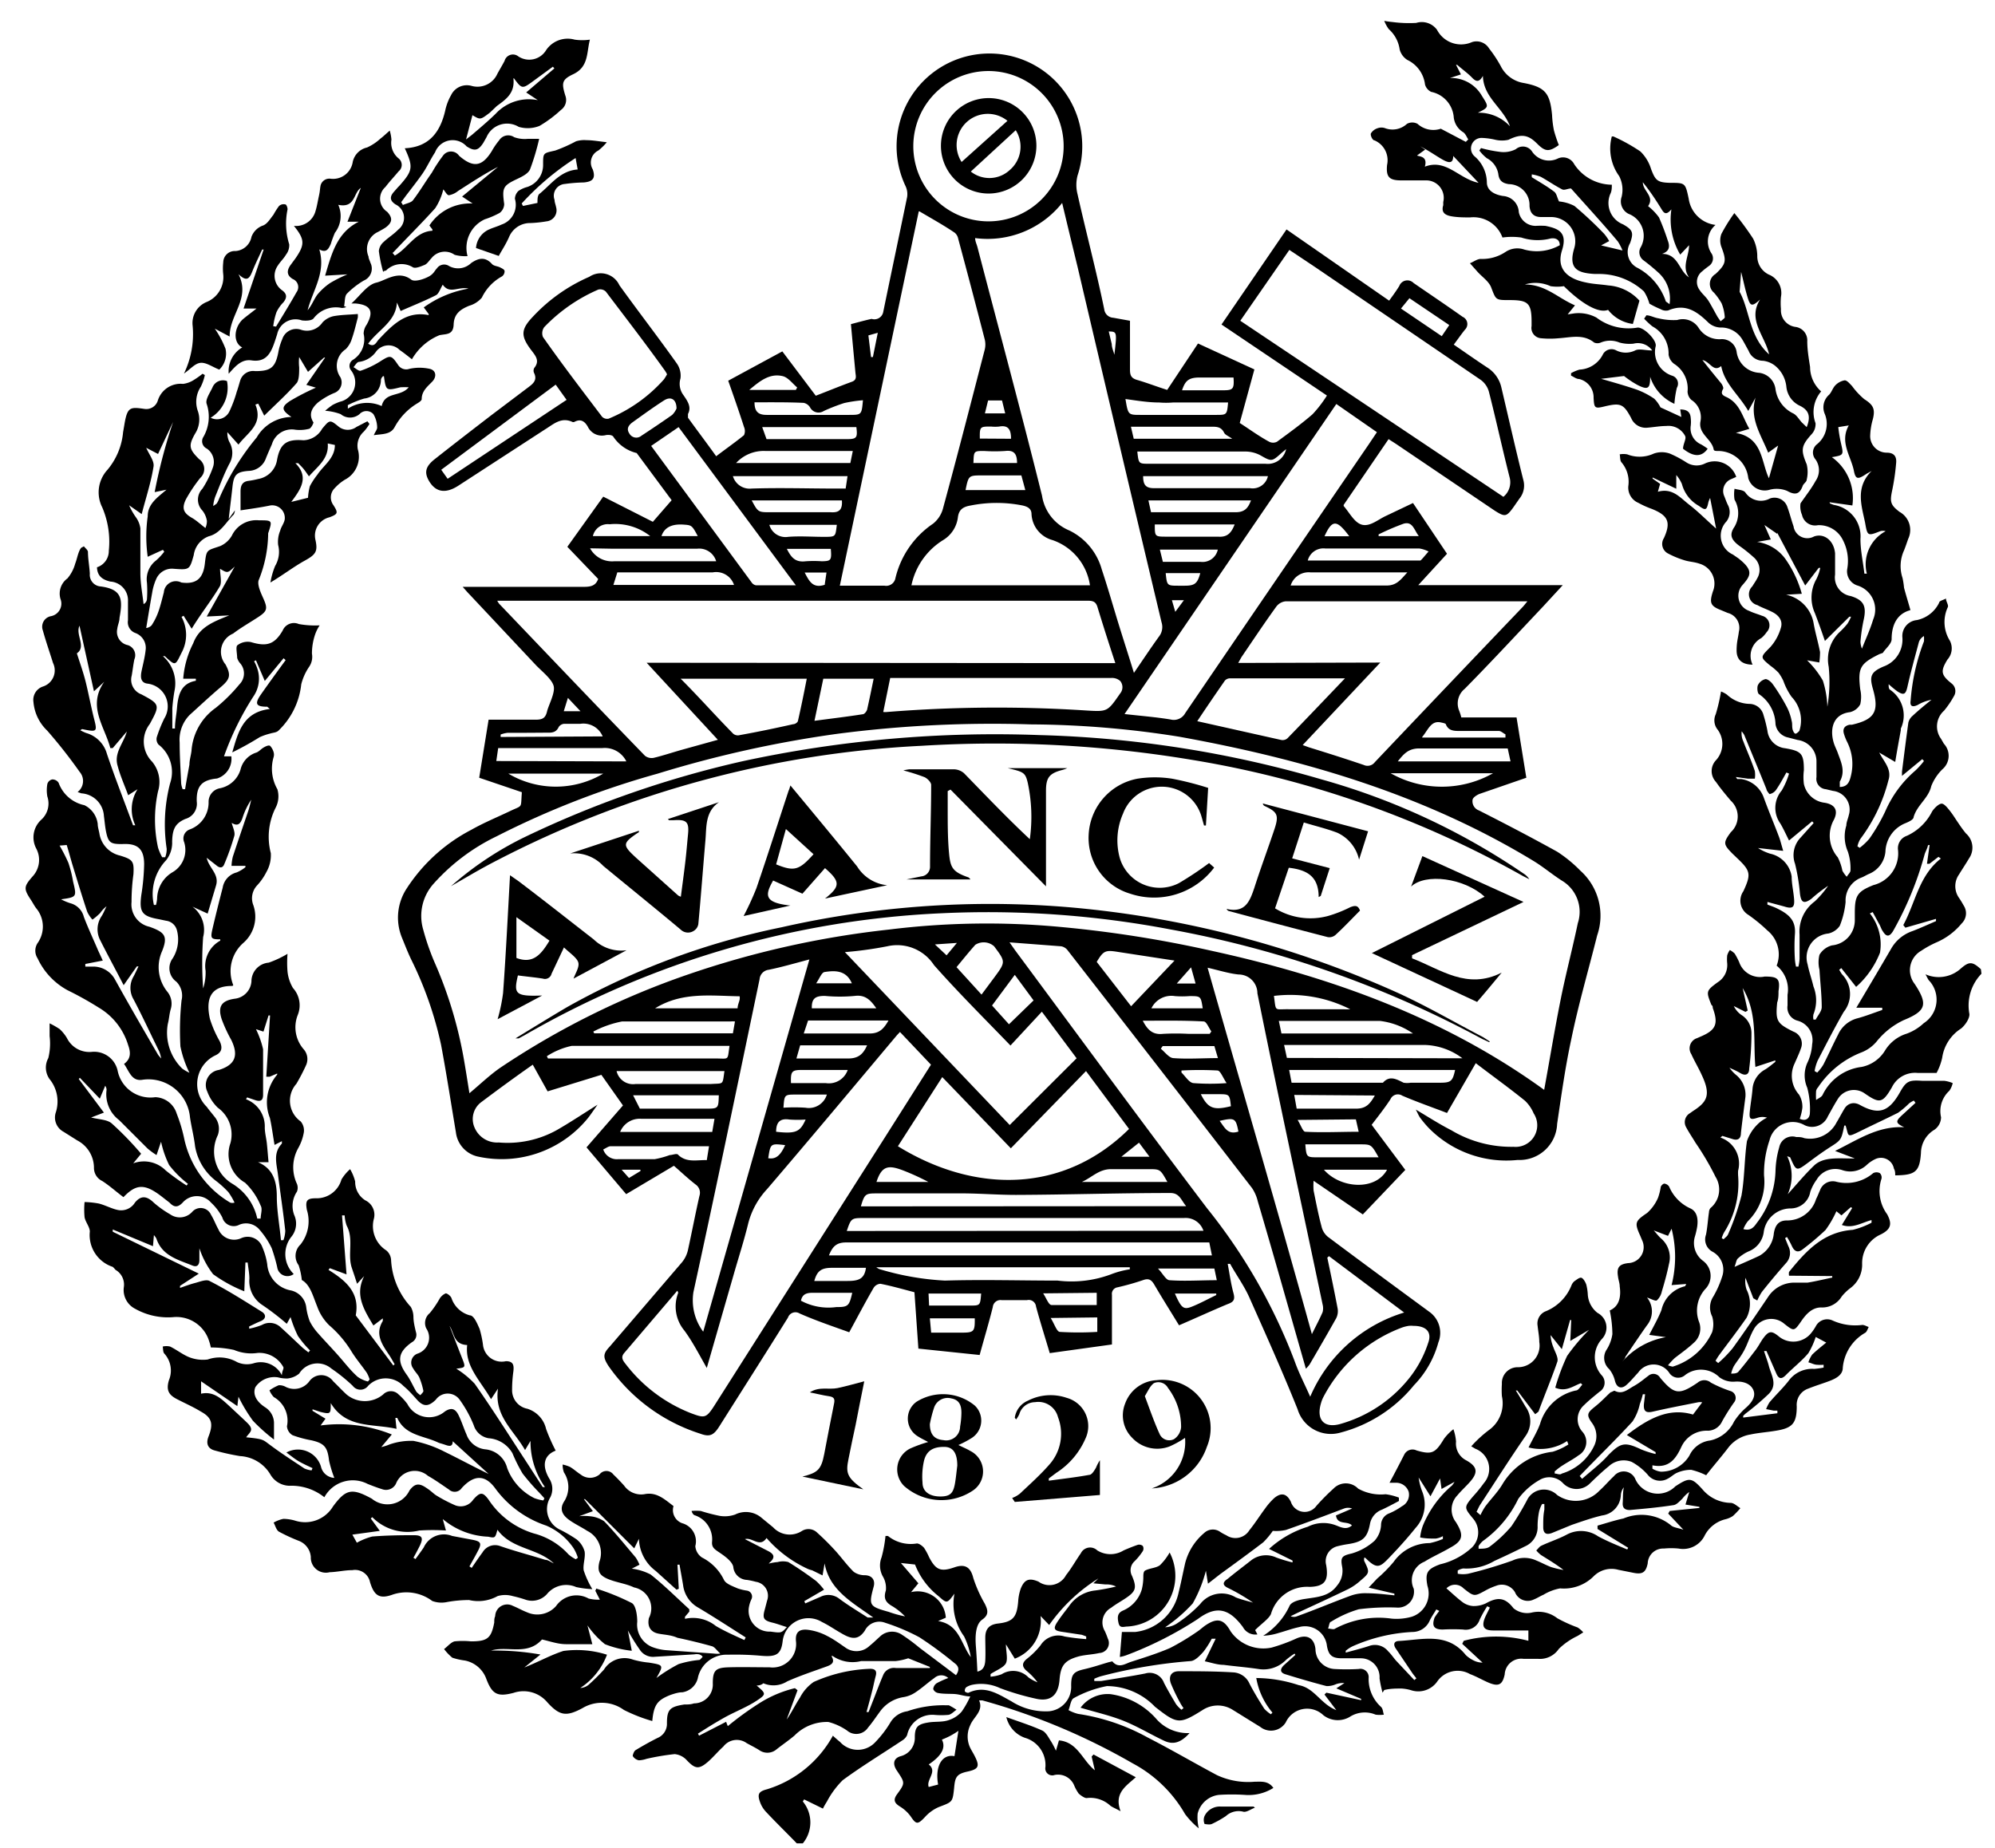 <svg id="Layer_1" data-name="Layer 1" xmlns="http://www.w3.org/2000/svg" viewBox="0 0 106.16 98.34"><g id="wt0Yvp.tif"><path d="M105.44,51.82a2.43,2.43,0,0,0-.65,2.1c.06.23-.21.64-.44.82a2.22,2.22,0,0,0-1,1.55,3.08,3.08,0,0,1-.3.81c-.33,0-.68,0-1,0a1.37,1.37,0,0,0-1.38.77c-.49.84-.65.87-1.43.33a1,1,0,0,0-1.44.28c-.19.3-.36.62-.54.94a.91.91,0,0,1-1.23.46,1.27,1.27,0,0,0-1.87.81,5.42,5.42,0,0,0-.29,1.87A2.94,2.94,0,0,1,93,65a1.71,1.71,0,0,0-.23.41c.4.11.56-.11.71-.32a4.77,4.77,0,0,0,1-2.77,5,5,0,0,1,.2-1.27.71.71,0,0,1,.9-.54c.14,0,.29,0,.43.06a1.58,1.58,0,0,0,1.71-.82c.15-.25.28-.5.43-.75s.45-.39.8-.21c1,.56,1.55.4,2.14-.64.35-.63.49-.68,1.22-.63.38,0,.77,0,1.16,0a1.69,1.69,0,0,1,.44.12,1.17,1.17,0,0,1-.18.41,1.46,1.46,0,0,0-.44,1.41.83.83,0,0,1-.35.66,1.46,1.46,0,0,0-.72,1.24c-.07,1-.3,1.18-1.37,1.19,0-.12,0-.24-.07-.36a.7.7,0,0,0-1-.5,1.8,1.8,0,0,0-.43.29,1.28,1.28,0,0,1-1.32.29,1.15,1.15,0,0,0-1.36.51,2.38,2.38,0,0,0-.34.65,1.06,1.06,0,0,1-1.06.88,1.45,1.45,0,0,0-1.42,1.29,1.29,1.29,0,0,1-.81,1,2.18,2.18,0,0,0-.57.38c-.08.08-.09.24-.17.44.52-.23.92-.4,1.32-.59a1.51,1.51,0,0,0,.77-1.19c.07-.44.26-.7.72-.69a1.61,1.61,0,0,0,1.53-1.14c.08-.15.14-.32.21-.47a.72.72,0,0,1,.83-.46,2.2,2.2,0,0,0,2-.45.39.39,0,0,1,.35,0,.32.32,0,0,1,.09.3,2.09,2.09,0,0,0,.3,1.89c.28.52.2.8-.33,1.07a1.67,1.67,0,0,0-1,1.57,1.55,1.55,0,0,1-.64,1.3A2.56,2.56,0,0,0,98,69a1.21,1.21,0,0,1-1.09.58c-.48,0-.8.35-1.06.73-.38.55-.39.54-.89.15a1.06,1.06,0,0,0-1.64.29c-.2.35-.31.74-.5,1.1s-.38.57-.56.86a1.64,1.64,0,0,0-.14.39c.14,0,.33,0,.41-.13.32-.37.61-.76.91-1.15.13-.18.23-.37.35-.55.33-.46.47-.48.9-.12A1.22,1.22,0,0,0,96.33,71a2.55,2.55,0,0,0,.3-.43.68.68,0,0,1,.9-.29,2.92,2.92,0,0,0,1.57.23c.11,0,.22.07.34.11-.06.11-.1.26-.19.31a2.38,2.38,0,0,0-1.19,1.86c0,.38-.36.57-.7.7s-.77.26-1.14.41a.91.91,0,0,0-.61.94c0,.93-.24,1.17-1.17,1.31-.43.07-.87.1-1.29.19A1.87,1.87,0,0,0,92,77c-.4.53-.82,1-1.21,1.51a3.78,3.78,0,0,0-.8-.29,1.87,1.87,0,0,0-.73.15c-.18.07-.33.23-.51.32a.83.83,0,0,1-1.08-.22,3.14,3.14,0,0,0-.84-.67,1.16,1.16,0,0,0-1.22.23c-.36.29-.69.61-1,.91a1,1,0,0,1-1.43,0,1,1,0,0,0-1.27-.17,3.6,3.6,0,0,0-1.12,1A5.86,5.86,0,0,1,78.92,82a1.11,1.11,0,0,0-.24.28l0,.14c.2,0,.45,0,.59-.11a7.06,7.06,0,0,0,1.16-1.09,15.5,15.5,0,0,0,.82-1.37,1,1,0,0,1,1.61-.29,1.73,1.73,0,0,0,2.25-.23c.27-.24.5-.52.77-.77a.67.67,0,0,1,1.13.13,1.31,1.31,0,0,0,2.14.41c.74-.48.86-.49,1.46.18a2,2,0,0,0,1.48.7c.18,0,.35.18.52.28a4,4,0,0,1-.4.42,1.25,1.25,0,0,1-.39.17,1.7,1.7,0,0,0-1.1.85,1.28,1.28,0,0,1-1.4.71,4.07,4.07,0,0,0-.78,0,.82.82,0,0,0-.86.79c-.1.48-.28.6-.77.5l-.8-.16a1.34,1.34,0,0,0-1.32.36,2.24,2.24,0,0,1-1.77.63,2.64,2.64,0,0,0-.89.34c-.17.07-.33.18-.51.25a.73.73,0,0,1-1-.38.81.81,0,0,0-1-.35,3.39,3.39,0,0,0-.55.24c-.62.34-.62.35-1.19-.1a.63.63,0,0,0-.91,0c.29.25.57.52.88.75a1.07,1.07,0,0,0,.54.19,1.49,1.49,0,0,0,.67-.14c.58-.32,1-.37,1.48.26a1.14,1.14,0,0,0,1,.22,1.62,1.62,0,0,1,1.33.31,7.57,7.57,0,0,0,1.08.49,1.48,1.48,0,0,1,.3.26l-.3.19a3.68,3.68,0,0,0-1,.69,1.21,1.21,0,0,1-1.1.53c-.26,0-.52,0-.78,0a.88.88,0,0,0-1,.83c-.12.55-.32.66-.85.44-.33-.14-.65-.33-1-.46a1.32,1.32,0,0,0-1.75.41,1.23,1.23,0,0,1-1.38.45,2.28,2.28,0,0,0-.51-.09c-.3,0-.61,0-.92.08l-.09.14a6.41,6.41,0,0,1-.16-.76,1,1,0,0,0-1-1.07c-.32,0-.64,0-1,0-.52,0-.71-.15-.8-.66a1.17,1.17,0,0,0-1.48-1c-.37.08-.72.21-1.08.31a3.13,3.13,0,0,1-.83.15,3.73,3.73,0,0,0,1.41-1.61c.12-.21.53-.31.82-.35.63-.1,1.27-.12,1.7-.71a1.21,1.21,0,0,0,.27-1c-.1-.52,0-.59.52-.71A3.12,3.12,0,0,0,73.14,82a1.35,1.35,0,0,0,.35-.84.66.66,0,0,1,.43-.62,3.48,3.48,0,0,0,.68-.38.69.69,0,0,0,.36-.77.7.7,0,0,0-.7-.48l-.32,0c.27-.5.53-1,.78-1.49a.49.49,0,0,1,.66-.23c.82.24,1,.14,1.46-.62a2.67,2.67,0,0,1,.5-.51,2.6,2.6,0,0,1,.14.66,1,1,0,0,0,.55,1c.62.35.63.67.14,1.2-.2.22-.43.43-.62.66A1.09,1.09,0,0,0,77.47,81c.44.7.39,1-.33,1.38-.44.26-.91.46-1.34.73a1.06,1.06,0,0,0-.57,1.44.85.85,0,0,1-.92,1,12.44,12.44,0,0,0-2,.09,6,6,0,0,0-1.49.67c-.08,0-.1.24-.15.36.13,0,.3.07.38,0a4.91,4.91,0,0,1,3-.53,2.94,2.94,0,0,0,1.07-.1,1.3,1.3,0,0,0,.84-1.64c-.14-.72,0-.9.67-1.15a3.74,3.74,0,0,0,1.7-.9,1.13,1.13,0,0,0,.06-1.53c-.49-.59-.49-.61,0-1.19a7.57,7.57,0,0,0,.57-.7,1.15,1.15,0,0,0-.45-1.83l-.22-.13a6.62,6.62,0,0,1,.92-.85,1.75,1.75,0,0,0,.71-1.82,4.87,4.87,0,0,1,0-.65.84.84,0,0,1,.82-.89,1.15,1.15,0,0,0,1.17-1.34c0-.29-.06-.58-.09-.87a.7.7,0,0,1,.44-.77,2.47,2.47,0,0,0,1.36-1.37.57.57,0,0,1,.15-.22c.12-.08.28-.22.38-.19s.21.22.26.36a2.72,2.72,0,0,1,.08.51,1.34,1.34,0,0,0,.52,1,.88.88,0,0,1,.23,1.39,1.44,1.44,0,0,0,0,1.94.57.57,0,0,1-.13.87c-.28.23-.57.46-.82.71a1,1,0,0,0-.08,1.42A.82.82,0,0,1,84,77.45c-.27.2-.56.35-.84.53s-.29.22-.43.32l0,.12c.13,0,.28.09.38,0a2.79,2.79,0,0,0,1.74-1.52,1.17,1.17,0,0,0-.14-1.18c-.3-.42-.25-.53.15-.85s.56-.52.85-.78c.06,0,.18-.1.22-.07.4.2.66-.06,1-.25s.52-.36.78-.55a.41.41,0,0,1,.63.1c.75.89,1,.94,2,.26a.54.54,0,0,1,.7,0,6.51,6.51,0,0,0,1.05.45.38.38,0,0,1,.18.61c-.22.31-.43.64-.63,1a.85.85,0,0,1-.75.5,1.48,1.48,0,0,0-1.41.84c-.3.65-.66,1.18-1.55,1v.18a1.16,1.16,0,0,0,.45.16,1.76,1.76,0,0,0,1.52-.86A1.4,1.4,0,0,1,91,76.66a1.83,1.83,0,0,0,1.27-1,3.42,3.42,0,0,1,.6-.71c.42-.36.57-.69.42-1s-.52-.46-1-.42a1.23,1.23,0,0,1-.79-.23,1.39,1.39,0,0,0-1.82-.13.56.56,0,0,1-.86-.12,1,1,0,0,0-1.65,0c-.21.22-.4.46-.63.66s-.49.18-.6-.21a1.59,1.59,0,0,0-.31-.64.8.8,0,0,1-.12-1.06A2.12,2.12,0,0,0,85.8,71a6.39,6.39,0,0,0-.14-1.26c.5-.22.61-.71.53-1.28,0-.18-.07-.34-.09-.52-.08-.48.05-.66.54-.72A.85.85,0,0,0,87.38,66l-.1-.24c-.32-.7-.26-.78.37-1.21a2.3,2.3,0,0,0,.58-.81,3.16,3.16,0,0,0,.14-.55c0-.08.13-.2.19-.2a.35.35,0,0,1,.26.16,2.22,2.22,0,0,0,1.11,1.15c.4.17.44.61.38,1a4.21,4.21,0,0,1-.12.51,1.18,1.18,0,0,0,.42,1.28,1,1,0,0,1,.17,1.47,1.71,1.71,0,0,0-.36,1.81,1,1,0,0,1-.3,1.1c-.31.29-.65.53-1,.8a3.59,3.59,0,0,0-.36.39,1.45,1.45,0,0,0,.25.07,3.4,3.4,0,0,0,2.1-1.84,1.46,1.46,0,0,0,0-.83A1.06,1.06,0,0,1,91.17,69a5.27,5.27,0,0,0,.47-1.06,1.09,1.09,0,0,0-.5-1.32.74.74,0,0,1-.36-.91c.08-.39.1-.8.16-1.2a.36.36,0,0,1,.08-.22,1.28,1.28,0,0,0,.27-1.66,14.67,14.67,0,0,0-1.07-1.82c-.16-.27-.34-.53-.49-.81a.55.55,0,0,1,.2-.76l.14-.1c.75-.48,1-.84.49-1.92-.17-.38-.39-.74-.56-1.12a.57.57,0,0,1,.3-.85l.16-.07c.84-.35,1-.67.68-1.54,0-.06,0-.11-.07-.16-.29-.72-.29-.75.34-1.21a1.08,1.08,0,0,0,.5-1,2.06,2.06,0,0,1,0-.43,1,1,0,0,1,.14-.28,1,1,0,0,1,.26.19,4,4,0,0,1,.24.46,1.17,1.17,0,0,0,1.35.76c.69,0,.84.1.74.78,0,.2,0,.4-.07.6-.1,1,0,1.12.86,1.55a.68.68,0,0,1,.4.9c-.09.27-.22.53-.33.79a1.5,1.5,0,0,0,.23,1.66,1.24,1.24,0,0,1,.18.7,2.79,2.79,0,0,1-.14.59c.36.16.53-.06.54-.3a4.37,4.37,0,0,0-.14-1.35,1.64,1.64,0,0,1,0-1.32,2.63,2.63,0,0,0,.26-1,1.08,1.08,0,0,0-.77-1.25.72.72,0,0,1-.54-.81c0-.19,0-.38,0-.57a1.64,1.64,0,0,0-.58-1.55,1.64,1.64,0,0,0-.5-1.88,8.35,8.35,0,0,0-1-.82.88.88,0,0,1-.27-1.26c.42-.91.39-1.08-.34-1.77l-.25-.24c-.48-.49-.49-.57-.08-1.13a1.14,1.14,0,0,0,0-1.68c-.27-.32-.54-.64-.79-1a.84.84,0,0,1,0-1.15,1.28,1.28,0,0,0,.06-1.67.78.78,0,0,1-.07-.78,9.39,9.39,0,0,0,.28-1.21,1.35,1.35,0,0,1,.32.17,1.82,1.82,0,0,0,1.21.49.78.78,0,0,1,.73.59,7.37,7.37,0,0,1,.21.84,1.06,1.06,0,0,0,.94.93c.87.15,1,.28,1,1.17a2.92,2.92,0,0,0,0,.73,1.28,1.28,0,0,0,1.1,1c.56.09.74.41.5.9a1.75,1.75,0,0,0,.2,2,2.66,2.66,0,0,1,.25.72,1.72,1.72,0,0,0,.23.32c.07-.12.2-.23.2-.34a2.86,2.86,0,0,0-.14-1,2,2,0,0,1-.08-1.39c0-.18.09-.36.13-.55a1,1,0,0,0-.84-1.29L97.16,42a.55.55,0,0,1-.5-.64c0-.27,0-.55,0-.82a1.15,1.15,0,0,0-1-1.16l-.5-.13a.85.85,0,0,1-.68-.71,2,2,0,0,0-.88-1.6c-.08-.05-.11-.34-.06-.47a.61.61,0,0,1,.41-.33c.12,0,.3.15.39.28a10.44,10.44,0,0,1,.74,1.2,2.78,2.78,0,0,1,.26.75c.05.16,0,.34.07.51s.13.17.16.16.18-.11.19-.18a1.81,1.81,0,0,0-.42-1.77,3.42,3.42,0,0,1-.44-.85,2.43,2.43,0,0,0-.26-.44,3.09,3.09,0,0,0-.43-.37c-.57-.47-.54-.45,0-1a2.61,2.61,0,0,0,.55-1c.13-.39-.1-.69-.47-.87s-.53-.22-.78-.36a.59.59,0,0,1-.26-1c.08-.14.18-.27.25-.41a.88.88,0,0,0-.19-1.14,7.86,7.86,0,0,0-.78-.62c-.43-.33-.51-.59-.23-1a1.43,1.43,0,0,0,0-1.44,1.86,1.86,0,0,1,0-.58c.2.06.46.06.57.19a1,1,0,0,0,1.31.33.72.72,0,0,1,.94.48c.12.32.2.66.32,1a.74.74,0,0,0,1.09.54c.53-.19,1.06.21,1.12.9,0,.37,0,.75,0,1.13a1,1,0,0,0,.83,1.14c.68.21.85.52.7,1.23A9,9,0,0,0,99,34.16a1.11,1.11,0,0,0,.08.36c.21-.54.43-1,.6-1.56a1.34,1.34,0,0,0-.84-1.8.79.79,0,0,1-.54-.9,2.41,2.41,0,0,0-.23-1.51,1.41,1.41,0,0,0-1.34-.8.71.71,0,0,1-.84-.55,1.14,1.14,0,0,1-.08-.61c.27-.4.57-.77.8-1.19a1,1,0,0,0,0-1.15.56.56,0,0,1,.08-.81A1.39,1.39,0,0,0,97.09,22a.89.89,0,0,1,.25-1c.13-.14.19-.36.33-.5a.91.91,0,0,1,.49-.26c.13,0,.27.18.39.3a4,4,0,0,0,.65.7c.47.3.6.51.46,1.07a3.51,3.51,0,0,0-.14.84.88.88,0,0,0,.88.94c.4,0,.53.22.5.54a11.94,11.94,0,0,1-.21,1.46c-.13.61-.1.78.39,1.15a1.1,1.1,0,0,1,.46,1.44c-.07.2-.14.41-.22.61a2,2,0,0,0-.08,1.47,4.34,4.34,0,0,1,.08.52c.1.38.22.76.34,1.19-.69.18-1,.76-1,1.54,0,.24-.28.47-.44.69,0,.06-.15.08-.23.12-1,.5-1.14.71-1,1.87a1.75,1.75,0,0,1,0,.79.84.84,0,0,1-.55.42c-.91.11-1.07.9-.87,1.6.05.18.14.35.21.53.18.51.44,1,.12,1.57,0,.07,0,.17,0,.28.42,0,.52-.29.59-.58a2.61,2.61,0,0,0-.2-1.82,2.78,2.78,0,0,1-.16-.4c-.09-.27,0-.45.29-.51l.12,0c1.22-.28,1.47-.7,1.12-1.92-.19-.67-.1-.89.57-1.18a1.52,1.52,0,0,0,1-1.57A.85.85,0,0,1,102,33a1.7,1.7,0,0,0,1.19-.93c0-.1.24-.14.36-.22,0,.16.15.35.1.46a1.87,1.87,0,0,0,.11,1.79.89.89,0,0,1-.13,1c-.38.62-.35.82.23,1.28A.51.51,0,0,1,104,37a4.9,4.9,0,0,1-.55.82,1.12,1.12,0,0,0-.16,1.5l.15.26a.94.94,0,0,1-.08,1.36,2.61,2.61,0,0,0-.59.89c-.15.66-.75,1-.94,1.65,0,.14-.27.26-.44.33a1.69,1.69,0,0,0-1.06,1.51,1.42,1.42,0,0,1-.88,1.19c-.14.06-.26.14-.39.19A1.3,1.3,0,0,0,98.21,48a4.54,4.54,0,0,1-.31,1.27,1,1,0,0,1-.61.41,1.28,1.28,0,0,0-1.1,1.65c.08.4.22.78.31,1.17a2,2,0,0,1,0,1.48.65.65,0,0,0,0,.28l.12,0c.11-.22.31-.43.32-.65,0-.66-.08-1.32-.12-2a1.65,1.65,0,0,1,0-.8,1.09,1.09,0,0,1,.67-.5A1.34,1.34,0,0,0,98.7,49c0-.13,0-.26,0-.39,0-.93.11-1.16,1-1.51a1.74,1.74,0,0,0,1.3-1.86.7.7,0,0,1,.47-.76,2.8,2.8,0,0,0,1.34-1.29c.12-.19.38-.44.53-.42s.36.3.51.5.48.75.77,1.09a1,1,0,0,1,.16,1.32c-.17.29-.36.57-.53.85a1.08,1.08,0,0,0,0,1.26c.09.13.17.27.25.41a.75.75,0,0,1-.11.94,3.56,3.56,0,0,1-1.32,1,5.26,5.26,0,0,0-.84.46,1.19,1.19,0,0,0-.34,1.77c.71,1.08.61,1.43-.59,1.92a4.07,4.07,0,0,0-1.45,1.15,2,2,0,0,1-.78.56,4.93,4.93,0,0,0-2.33,1.87.39.39,0,0,0-.1.19,3.91,3.91,0,0,0,0,.48c.12-.09.3-.16.35-.28a2.66,2.66,0,0,1,2.07-1.48,1.89,1.89,0,0,0,1.24-.86,2.07,2.07,0,0,1,1.16-.91,2.67,2.67,0,0,0,.91-.56,1.49,1.49,0,0,0,.26-2.29c-.06-.09-.1-.19-.17-.31a1.75,1.75,0,0,0,1.84-.27c.48-.43.65-.42,1.11,0ZM77.57,83.58v.17a1.55,1.55,0,0,0,.56,0,23.53,23.53,0,0,0,2.35-.7,1.51,1.51,0,0,1,1.28,0c.27.11.52.25.79.35a5.08,5.08,0,0,0,.65.15c-.39-.3-.79-.54-1.19-.79a1.54,1.54,0,0,1-.26-.25c.09-.08.16-.2.27-.25.44-.21.92-.36,1.35-.59a1.6,1.6,0,0,1,1.67.09c.5.27,1,.47,1.55.7l.05-.09-1.63-1v-.18c.46-.13.91-.28,1.38-.38a2.48,2.48,0,0,1,2.51.35c.14.14.41.15.68.25l-.81-.86.08-.14,1.58-.16v-.06l-.74-.12.2-.67a1.81,1.81,0,0,0-.37.36c-.14.13-.3.32-.47.34-.77.12-1.55.19-2.32.26-.27,0-.4-.11-.38-.39s0-.55.06-.82a.77.77,0,0,0-.16.4,1.14,1.14,0,0,1-1,1.1c-.55.13-1.08.32-1.61.5l-1,.41c-.3.13-.52.1-.52-.29s0-.62.06-.93l0-.3-.12,0a1.52,1.52,0,0,0-.16.4,4,4,0,0,0-.08.77,1.11,1.11,0,0,1-.66,1.08c-.54.27-1.09.53-1.64.78a2.91,2.91,0,0,1-1.66.4A.82.82,0,0,0,77.57,83.58ZM96.56,57l.14.08a2.24,2.24,0,0,0,.33-.43c.27-.53.51-1.07.78-1.59a1.56,1.56,0,0,1,1-.86c.46-.12.9-.3,1.35-.45l0-.12H98.78c.66-1.11,1.27-2.14,1.87-3.17a2.07,2.07,0,0,1,1.12-.91c.42-.16.83-.35,1.25-.53l0-.12-1.63.47-.11-.14c.65-1.2.83-2.63,2-3.54l-.13-.09-.48.37-.13,0,.14-1c-.06,0-.09,0-.1.07s-.11.27-.16.41a17.71,17.71,0,0,1-1.69,4.11c-.19.3-.35.31-.54,0-.08-.11-.12-.26-.19-.38s-.23-.43-.35-.64l-.15.07a2.65,2.65,0,0,1,.54,2.09,4.74,4.74,0,0,1-1.27,1.82l-.79-1-.11.09c.05.08.09.16.15.24a1.51,1.51,0,0,1,.09,2c-.49.85-.94,1.73-1.39,2.6A2.46,2.46,0,0,0,96.56,57Zm-2.51-9,0,.14c.15.06.31.11.46.18.74.35,1.07.7,1,1.44a10.56,10.56,0,0,0,0,1.26,3,3,0,0,0,.06.42h.13a2.57,2.57,0,0,0,.06-.4c0-.43,0-.87,0-1.3a2,2,0,0,1,.81-1.77,5.25,5.25,0,0,0,.71-.83,8,8,0,0,0-.9.7c-.4.28-.54.19-.6-.29a10.41,10.41,0,0,0-.26-1.58,1.35,1.35,0,0,1,.3-1.4l.69-.77-.08-.09L95.2,44.73c-.17-.34-.3-.63-.46-.9a1.43,1.43,0,0,1,.07-1.76,4.08,4.08,0,0,0,.39-.9l-.14-.06c-.18.32-.35.64-.56.94a.55.55,0,0,1-.34.21S94,42.08,94,42c-.4-1-.79-1.92-1.18-2.88a1.21,1.21,0,0,0-.14-.2,1,1,0,0,0,.09.54c.2.53.42,1,.61,1.57a1.39,1.39,0,0,1,0,.41l-.36,0-.65-.09c.06.09.07.11.08.11l.21,0a1.51,1.51,0,0,1,1.2,1c.25.69.54,1.37.8,2.06.08.21.13.43.23.76l-1.34-.15a2.66,2.66,0,0,0,.64.3,1.47,1.47,0,0,1,1.15,1.22c0,.4.1.8.13,1.21s-.07.53-.53.38ZM80.74,74l-.08,0c.18.28.35.57.52.86a1.34,1.34,0,0,1,0,1.56c-.83,1.2-1.61,2.43-2.41,3.65-.08.12-.13.26-.2.38l.21.18a3.25,3.25,0,0,1,.25-.45c.29-.39.65-.75.9-1.16a3.59,3.59,0,0,1,2.69-1.76,3.34,3.34,0,0,0,.84-.39l-.07-.18a2.57,2.57,0,0,1-2.05.34c.22-.45.46-.84.61-1.25A2.54,2.54,0,0,1,83.85,74c.14,0,.24-.2.35-.31l-.08-.08c-.42.16-.8.48-1.36.24a11.32,11.32,0,0,1,.63-1.69,10.93,10.93,0,0,1,1.17-1.39l-1,.59.05-1.11h-.06l-.44,1.55-.6-.75a2,2,0,0,0,.15.65c.09.26.28.56.21.77-.31.9-.68,1.77-1,2.65,0,0-.08.07-.18.14ZM76.59,85.73l-.16-.08c-.11.19-.24.37-.34.57a1,1,0,0,1-.93.63,8.93,8.93,0,0,0-3.18.76,1.81,1.81,0,0,0-.37.24l0,.1c.42-.12.84-.22,1.26-.36a.9.9,0,0,1,1,.29c.17.16.29.36.45.53l.94,1,.11-.09c-.08-.11-.17-.21-.24-.32l-.85-1.26c-.13-.18-.14-.39.14-.41,1.25-.06,2.59-.49,3.58.75a1.66,1.66,0,0,0,.54.34,1.05,1.05,0,0,0,.35.06l-1.08-1,.08-.16a6.69,6.69,0,0,1,3.44,0v-.55h-.53c-.45,0-.9,0-1.34,0s-.65-.15-.45-.66c.08-.19.18-.37.27-.56l-.14-.07a6.16,6.16,0,0,0-.4.71.78.78,0,0,1-.88.53,9.91,9.91,0,0,0-1.09,0c-.47,0-.59-.19-.43-.64A4.32,4.32,0,0,1,76.59,85.73ZM95.2,67.89a.53.53,0,0,1,0-.2c.89-1.1,1.82-2.13,3.39-2.24a4.28,4.28,0,0,0,1-.38l0-.14c-.51.13-1,.47-1.58.26l.55-.9-.07-.05-.5.44-.27-.22a5.45,5.45,0,0,1-.58,1,14.55,14.55,0,0,1-1.18,1c-.27.23-.47.16-.61-.15a4.45,4.45,0,0,0-.26-.48l-.1.06.17.42a.79.79,0,0,1-.13.92c-.44.5-.86,1-1.28,1.53a3.21,3.21,0,0,0-.24.45l-.21-.12L92.88,68a1.46,1.46,0,0,0,.06.63,1.65,1.65,0,0,1,0,1.5c-.48.69-1,1.36-1.47,2a2.82,2.82,0,0,0-.18.29l.14.12a6.38,6.38,0,0,0,.77-.79c.66-.91,1.29-1.85,1.92-2.78a1.67,1.67,0,0,1,1.28-.71c.25,0,.52,0,.78,0,.44-.07.88-.18,1.32-.27v-.08Zm-3.59-2,.11.06c.08-.09.2-.16.24-.27a13.21,13.21,0,0,0,.71-2.06c.17-.95.15-1.94.29-2.89a2.31,2.31,0,0,1,.58-.91,1.78,1.78,0,0,1,.49-.34.81.81,0,0,0-.49,0c-.39.13-.47.09-.43-.32s.12-.83.15-1.25a1.29,1.29,0,0,1,.68-1c.19-.12.35-.26.53-.4l0-.08-1.06.35c-.13-1.4.14-2.83-.68-4.2L93,53.78l-.12.07-.62-.31a1.24,1.24,0,0,0,.4.47,1.14,1.14,0,0,1,.54,1q0,.93-.12,1.86c0,.3-.18.41-.47.24s-.39-.19-.58-.29a1.79,1.79,0,0,0,.37.4,1.36,1.36,0,0,1,.48,1.15c-.08.64-.17,1.29-.24,1.93,0,.3-.17.42-.47.31l-.52-.16-.1.09a1.46,1.46,0,0,1,.94,1.76,2.25,2.25,0,0,0,0,.26,4.9,4.9,0,0,1-.73,3A1.36,1.36,0,0,0,91.61,65.93ZM72.83,84.49l.45-.48a7.39,7.39,0,0,0,.88-.89,2.36,2.36,0,0,1,1.92-1,3.55,3.55,0,0,0,.7-.22l0-.15a1.14,1.14,0,0,1-.38.13c-.27,0-.55,0-.83-.06a2.6,2.6,0,0,1,.15-.64,5.58,5.58,0,0,1,1.54-2.12,1.22,1.22,0,0,0,.14-.2l-.69.38-.08-.56-.51.95-.63-1a3.23,3.23,0,0,0,.2.77,1.85,1.85,0,0,1-.36,1.91c-.44.55-.92,1.08-1.41,1.59s-.65.63-1.27,0c0,0,0,0-.06,0a.88.88,0,0,0,0,.16c.3.62.31.63-.21,1.07a3,3,0,0,1-.64.44c-.89.43-1.78.84-2.67,1.25l-.39.19a.43.43,0,0,0,.35,0c1-.36,1.91-.75,2.87-1.1a2.32,2.32,0,0,1,.87-.12c.48,0,1,.07,1.43.11v-.09Zm24-49.23-.67-.12A4.91,4.91,0,0,1,97,36.22a5.18,5.18,0,0,1,.24,1.39,8,8,0,0,0,.07-2.13,2,2,0,0,1,.59-1.85,4.27,4.27,0,0,0,.41-.44,2.58,2.58,0,0,0,.19-.37l-.09,0-1.3,1.29c-.2-.58-.35-1-.53-1.47a2,2,0,0,1,.08-1.83,2.28,2.28,0,0,0,.2-.59l-.08,0-.72.94-1.49-2.81,0,.06-.68-.47.34.77-.73.13a2.24,2.24,0,0,1,1.57,1,6,6,0,0,1,.81,1.76l-.84.05a1.88,1.88,0,0,1,1.47,1.53c.09.51.24,1,.34,1.52A4,4,0,0,1,96.81,35.26ZM100,40.05c.24.48.68.88.49,1.47A8.79,8.79,0,0,1,99,44.64a1.29,1.29,0,0,0-.16.4l.12.08a3.33,3.33,0,0,0,.51-.48,9.74,9.74,0,0,0,.85-1.46,6,6,0,0,1,1.6-2.17,4.41,4.41,0,0,0,.46-.51l-.09-.1-1.08.89c0-.14,0-.18,0-.22.11-.88.22-1.75.34-2.62a.7.7,0,0,1,.23-.36c.31-.29.65-.57,1-.85a2.27,2.27,0,0,0-.74.28c-.24.11-.42.1-.37-.23a11.06,11.06,0,0,1,.71-3.16,2.33,2.33,0,0,0,0-.28.58.58,0,0,0-.27.32c-.21.79-.43,1.58-.61,2.38-.09.4-.19.47-.54.24a5.45,5.45,0,0,1-.46-.38c0,.13,0,.25.08.3a1.65,1.65,0,0,1,.57,2.06.19.19,0,0,0,0,.08c-.1.55-.2,1.09-.3,1.7Zm-5,23.65c.51-.56,1-1.16,1.53-1.67s1.42-.36,2.17-.38l-1.05-.4c1.22-.6,2.28-1.34,3.68-1.26-.46-.22-.47-.31-.14-.62l.74-.68-.09-.12a1.5,1.5,0,0,0-.25.15,4.6,4.6,0,0,1-.59.5c-.68.34-1.37.66-2.06,1s-.55.24-.73-.32c0,0,0,0-.07,0-.16.77-.16.77-.79,1.17-.37.24-.73.5-1.09.77-.67.5-.67.51-1-.25,0,0,0,0-.16-.06A2.4,2.4,0,0,1,95.06,63.7ZM99.6,25.06c-.11.07-.23.12-.33.19-.41.27-.53.26-.62-.2-.16-.79-.77-1.52-.27-2.41l-.56.09a7.74,7.74,0,0,0,.14.84c.15.65.16.65-.48.76a2.68,2.68,0,0,1,1.09,2.57l-1.21-.17s0,.07.06.08l.16.06A1.69,1.69,0,0,1,99,28.68c0,.62.14,1.23.21,1.85l.13,0a2,2,0,0,1,1-2.26.5.5,0,0,0-.29,0c-.66.26-.68.26-.8-.44C99.07,26.94,98.7,25.94,99.6,25.06ZM84.06,78.55l.13.15c.47-.42,1-.81,1.39-1.26.65-.66.88-.72,1.74-.31a5.07,5.07,0,0,0,.78.25l0-.1-1.53-.91c1.12-.86,2.22-1.48,3.52-1.09l.49-.65a.56.56,0,0,0-.24,0c-.8.16-1.59.31-2.37.49-.37.09-.53,0-.49-.42l.06-.5-.12,0a4.48,4.48,0,0,1-.16.52,2.69,2.69,0,0,1-.39.93C86,76.6,85,77.57,84.06,78.55ZM88,65.48l0,0c.13.14.24.29.38.42a1.33,1.33,0,0,1,.43,1.37c-.1.49-.24,1-.38,1.46a.9.9,0,0,1-.26.47c-.08.06-.29-.07-.53-.15a1.17,1.17,0,0,1,0,1.48c-.39.55-.77,1.12-1.15,1.68,0,.08-.1.17-.16.25a4,4,0,0,1,2.32-1.3l-.89-.12c.25-.49.48-.89.65-1.32a1.68,1.68,0,0,1,1.26-1.27s0,0,.06-.12l-.78.06a6.09,6.09,0,0,0,0-3l-.19.38Zm6,6.42-.13,0c.08.26.18.51.25.77.12.5.5,1,0,1.51a14,14,0,0,1-1.17,1,1.54,1.54,0,0,0-.19.17l0,.09,1.82-.23,0-.14-.2,0-.4-.08a2,2,0,0,1,.18-.36c.32-.38.68-.72,1-1.12a1.55,1.55,0,0,1,1.38-.66,4.61,4.61,0,0,0,.5-.07l0-.15a1.93,1.93,0,0,1-.34,0c-.16,0-.31-.09-.47-.13a1.56,1.56,0,0,1,.2-.41c.25-.24.53-.46.75-.64l-.56-.3a4.09,4.09,0,0,1-.39.86c-.36.43-.82.78-1.21,1.18-.22.22-.37.19-.49-.08Z"/><path d="M42.4,98.1c-.55-.57-1.12-1.12-1.66-1.7a1.47,1.47,0,0,1-.29-.48c-.16-.44-.09-.58.37-.7a6,6,0,0,0,3.5-2.85c.11.1.24.22.38.33a1.27,1.27,0,0,0,1.89,0,5.71,5.71,0,0,0,.77-1,1.25,1.25,0,0,1,.92-.63,5.84,5.84,0,0,1,2-.32c.07,0,.15,0,.21,0a4,4,0,0,1,.41.24c-.14.09-.27.24-.42.27a4.06,4.06,0,0,1-.78,0,1.37,1.37,0,0,0-1.43,1.08.68.68,0,0,1-.27.29c-1.05.7-2.14,1.36-3.16,2.11A4.71,4.71,0,0,0,44,95.88a3.71,3.71,0,0,0-.21.37l-1-.49-.07.11a1.75,1.75,0,0,1,0,2.23Z"/><path d="M28.35,56.66c-1,.7-1.87,1.34-2.75,2A1.12,1.12,0,0,0,25.25,60a1.3,1.3,0,0,0,1.29.8,5.39,5.39,0,0,0,3.09-.66c.7-.4,1.37-.85,2.17-1.35-.22.3-.36.52-.52.72a5.91,5.91,0,0,1-5.8,2.05,1.5,1.5,0,0,1-1.22-1.3c-.26-1.55-.5-3.11-.79-4.66a19.46,19.46,0,0,0-1.6-4.56c-.18-.38-.33-.77-.49-1.16a2.82,2.82,0,0,1,.27-2.61,9.08,9.08,0,0,1,3.43-3.11c.67-.38,1.38-.67,2.07-1s.55-.11.62-1l-2.27-.77L26,38.3c.85,0,1.69,0,2.52,0,.36,0,.51-.1.59-.44s.45-1,.35-1.36-.6-.75-.94-1.1L25,31.65c-.11-.11-.21-.23-.38-.42l.57,0c2,0,3.93,0,5.9,0,.36,0,.62-.07.74-.42L30.19,29.1l1.91-2.67,2.64,1.34,1-1.15-1.86-2.51a2.08,2.08,0,0,1-1.25-.88c-.07-.09-.28-.1-.41-.07a.83.83,0,0,1-.94-.45c-.16-.28-.37-.44-.71-.26a.13.13,0,0,1-.12,0c-.6-.27-1,.13-1.46.41l-4.62,3c-.68.43-1.2.33-1.55-.28-.25-.44-.18-.76.32-1.15,1-.79,2-1.56,3-2.33l2-1.51c.24-.18.45-.37.29-.72a.3.3,0,0,1,0-.29c.3-.37.08-.63-.14-.92-.59-.77-.59-1.12.07-1.81a9,9,0,0,1,3-2.12,1.09,1.09,0,0,1,1.6.45c1,1.39,2.06,2.76,3.06,4.17a1.13,1.13,0,0,1,.19.79,1,1,0,0,0,.16.89c.21.31.44.62.24,1,0,.05,0,.15,0,.2.49.68,1,1.35,1.5,2.05.51-.39,1-.73,1.48-1.12a.54.54,0,0,0,0-.44c-.26-.81-.54-1.61-.84-2.46l2.88-1.56,1.78,2.36c.65-.25,1.28-.51,1.91-.74.29-.1.22-.3.2-.49-.08-.85-.16-1.7-.24-2.58.38-.1.74-.2,1.1-.28A.48.48,0,0,0,47,16.6c.41-2,.85-4.07,1.27-6.11a1,1,0,0,0-.09-.6,4.94,4.94,0,1,1,9.16-.55,2,2,0,0,0,0,1c.46,2.05,1,4.08,1.42,6.12a.51.51,0,0,0,.48.45l.89.16c0,.9,0,1.75,0,2.6,0,.31.07.46.38.55.52.15,1,.34,1.6.53l1.64-2.47,3,1.38-.78,2.85c.53.34,1,.69,1.57,1a.46.46,0,0,0,.41,0c.64-.47,1.29-.94,1.89-1.46a6.44,6.44,0,0,0,.77-1l-5.61-3.78,3.46-5.06L73.92,16c.19-.26.38-.52.54-.78a.46.46,0,0,1,.76-.16c.87.6,1.75,1.19,2.61,1.8a.42.42,0,0,1,.12.69c-.2.25-.38.51-.59.79.61.42,1.18.82,1.77,1.21a1.7,1.7,0,0,1,.76,1.06c.39,1.65.76,3.3,1.17,4.93a1.1,1.1,0,0,1-.21,1l-.32.46c-.37.51-.45.52-1,.17l-5.25-3.55-.39-.25-2.39,3.5,0,.06c.32.36.58.91,1,1s.83-.28,1.24-.47l1.45-.69L77,29.47l-1.53,1.67h7.69L82.1,32.29c-1.38,1.46-2.75,2.94-4.16,4.37a1,1,0,0,0-.29,1.17,2.89,2.89,0,0,1,.11.35H80.7l.52,3.21-2.49.86c-.15.06-.35.19-.37.31a.52.52,0,0,0,.34.57c1.4.71,2.8,1.44,4.17,2.2a7.09,7.09,0,0,1,1.22,1,3.21,3.21,0,0,1,.9,3.45c-.46,1.84-1,3.68-1.38,5.54-.32,1.48-.53,3-.75,4.49a2,2,0,0,1-2.1,1.92A5.78,5.78,0,0,1,76,60a5.62,5.62,0,0,1-.44-.53c-.08-.12-.13-.25-.22-.42.66.39,1.26.78,1.89,1.1a6.2,6.2,0,0,0,3.31.88,1.15,1.15,0,0,0,1.07-1.78,2,2,0,0,0-.46-.67c-.84-.68-1.72-1.31-2.62-2L77,59.23c-.81-.31-1.61-.59-2.38-.92a.43.43,0,0,0-.63.19c-.3.46-.64.89-1,1.36l1.79,2.4-2.26,2.37L69.9,62.84a3.54,3.54,0,0,0,0,.52c.13.63.25,1.27.42,1.9a1,1,0,0,0,.34.56c1.79,1.34,3.6,2.67,5.41,4a1.37,1.37,0,0,1,.47,1.62,5.25,5.25,0,0,1-1.3,2.28,7.47,7.47,0,0,1-3.91,2.52A1.85,1.85,0,0,1,69.05,75c-.8-2-1.7-4-2.59-6-.28-.61-.68-1.16-1-1.74l-.13,0c.1.53.17,1.06.31,1.57.09.34,0,.46-.31.57-.86.36-1.71.75-2.59,1.13-.45-.74-.9-1.45-1.32-2.17-.15-.25-.29-.34-.58-.24a13.49,13.49,0,0,1-1.38.39.35.35,0,0,0-.29.4c0,.86,0,1.73,0,2.64l-3.31.46c-.25-.85-.51-1.66-.73-2.48a.39.39,0,0,0-.48-.34c-.45,0-.9,0-1.35,0a.41.41,0,0,0-.47.37c-.21.84-.46,1.67-.7,2.55l-3.26-.34-.21-3c-.61-.16-1.2-.33-1.81-.45a.46.46,0,0,0-.37.23c-.44.76-.85,1.54-1.29,2.35-.89-.32-1.78-.62-2.64-1a.42.42,0,0,0-.62.22c-1.21,1.94-2.44,3.87-3.66,5.8-.3.47-.51.56-1,.38a9.44,9.44,0,0,1-4.9-3.62c-.28-.44-.29-.63.06-1,1.28-1.49,2.57-3,3.84-4.48a1.57,1.57,0,0,0,.33-.64c.22-1,.41-2,.62-2.92a.53.53,0,0,0-.2-.6c-.4-.31-.77-.66-1.16-1l-2.54,1.51-2.11-2.49,1.94-2.23L32,57.2l-2.86.88ZM82.17,58c.29-1.58.56-3.23.89-4.87.27-1.34.62-2.66.9-4a1.93,1.93,0,0,0-.84-2.26c-.52-.33-1-.74-1.53-1.06-5.81-3.53-12.2-5.4-18.82-6.6a51.45,51.45,0,0,0-7.94-.66,63.9,63.9,0,0,0-10.26.5A60.69,60.69,0,0,0,35,41.17a46.09,46.09,0,0,0-8.58,3.34A10.71,10.71,0,0,0,23.1,47a2.57,2.57,0,0,0-.58,2.47,12.79,12.79,0,0,0,.59,1.71,22.4,22.4,0,0,1,1.54,5c.12.66.22,1.32.33,2,.56-.47,1.05-.94,1.6-1.33a42.94,42.94,0,0,1,10.06-5A49.22,49.22,0,0,1,47.3,49.47a42.24,42.24,0,0,1,9.13-.14,63,63,0,0,1,8.09,1.28C70.87,52,76.9,54.18,82.17,58ZM59.35,35.29c-.33-1-.65-2-.94-2.95-.08-.29-.21-.37-.51-.37q-15.52,0-31,0l-.44,0a1,1,0,0,0,.11.17c2.58,2.7,5.15,5.4,7.75,8.08a.58.58,0,0,0,.47.11c.5-.12,1-.29,1.5-.43l1.91-.53-3.79-4.1ZM51.89,12.67c0,.17.08.32.12.47,1.15,4.41,2.34,8.82,3.44,13.24a2.39,2.39,0,0,0,1.45,1.85,3.28,3.28,0,0,1,1.73,2.08c.28.84.53,1.7.79,2.56s.6,1.9.92,2.94c.48-.7.89-1.32,1.33-1.93a.82.82,0,0,0,.14-.76q-2.25-9.45-4.47-18.92c-.27-1.11-.54-2.22-.82-3.4A5.07,5.07,0,0,1,51.89,12.67Zm-3-1.42-4.2,19.92c.82,0,1.6,0,2.38,0a.5.5,0,0,0,.58-.41,4.85,4.85,0,0,1,2-2.89,1.55,1.55,0,0,0,.54-.85c.76-2.79,1.48-5.6,2.21-8.41a1.14,1.14,0,0,0,0-.55q-.69-2.68-1.41-5.35a.56.56,0,0,0-.18-.32C50.24,12,49.59,11.64,48.93,11.25Zm-1,43.67-.16.17c-2.3,2.74-4.59,5.48-6.91,8.19a4.22,4.22,0,0,0-1,1.81c-.22.91-.51,1.8-.77,2.71l-1.44,5c-.42-.74-.77-1.42-1.2-2a2,2,0,0,1-.32-2,.41.41,0,0,0-.05-.11L33.22,72c-.2.23-.08.4.08.6a8.08,8.08,0,0,0,3.45,2.6c.72.27.82.29,1.24-.36L47.1,60.51l2.44-3.85ZM66,17.07l14,9.37a1,1,0,0,0,.34-1c-.39-1.53-.72-3.06-1.11-4.59a1.16,1.16,0,0,0-.43-.63q-4.4-3-8.81-6l-1.38-.92ZM53.72,50.15l.31.44c3.39,4.57,6.76,9.17,10.2,13.71a29.84,29.84,0,0,1,4.67,8.16c.22.62.53,1.21.82,1.87a7.94,7.94,0,0,1,5-4.48l-4-3-.09.08c.19.9.38,1.81.55,2.71a.84.84,0,0,1-.08.52c-.46.82-.93,1.63-1.41,2.45a1.69,1.69,0,0,1-.2.23c-.86-3-1.7-6-2.56-8.91a2.16,2.16,0,0,0-.31-.71q-4.89-6.33-9.81-12.65a.56.56,0,0,0-.34-.21ZM73.45,35.26l-4.13,4.39.33.12c1,.31,1.95.61,2.92.94a.48.48,0,0,0,.59-.15q3.91-4.12,7.84-8.23c.09-.09.16-.19.28-.33L81,32c-4.19,0-8.39,0-12.58,0a.71.71,0,0,0-.51.29c-.63.87-1.22,1.76-1.82,2.64-.06.09-.11.19-.2.35ZM59.84,38c.88.1,1.67.16,2.45.29a.69.69,0,0,0,.78-.34q4.87-7.15,9.75-14.28l.45-.67L71.11,21.5ZM57.29,56.32l-1.85-2.48-1.67,1.8C52.38,54.2,51,52.83,49.7,51.36a2.34,2.34,0,0,0-2.49-1,20.38,20.38,0,0,1-2.25.31l8.77,9.2Zm-7.15,1L47.78,61c4.12,2.54,8.84,2.51,12.3-.92L57.79,57l-4,4.11ZM37.42,70.87l5.65-19.81c-.8.21-1.48.41-2.17.55a.55.55,0,0,0-.48.5c-1.16,5.56-2.31,11.11-3.52,16.65A2.8,2.8,0,0,0,37.42,70.87ZM64.26,51.5C66.11,58,68,64.45,69.81,71c.22-.45.41-.8.57-1.17a.81.81,0,0,0,0-.41c-1.16-5.52-2.35-11-3.47-16.56a1,1,0,0,0-1-1C65.4,51.81,64.87,51.64,64.26,51.5ZM56.6,7.78a4,4,0,1,0-4,4A4,4,0,0,0,56.6,7.78ZM48.5,31.15H58a3,3,0,0,0-2-2.41,1.51,1.51,0,0,1-1.11-1.38c0-.29-.21-.4-.48-.46a7.07,7.07,0,0,0-2.75,0c-.42.07-.64.22-.69.65a1.65,1.65,0,0,1-.78,1.19A3.72,3.72,0,0,0,48.5,31.15Zm-13-11.22a1.3,1.3,0,0,0-.12-.21c-1-1.4-2.08-2.8-3.14-4.2a.43.43,0,0,0-.4-.11,8.81,8.81,0,0,0-2.88,2,.55.55,0,0,0-.07.52c1,1.43,2.09,2.85,3.15,4.25a.38.38,0,0,0,.35.1,8,8,0,0,0,2.94-2.09A2.75,2.75,0,0,0,35.49,19.93ZM47,37.89a1,1,0,0,0,.21,0,73.25,73.25,0,0,1,10.58-.08c1.15.07,1.14.07,1.82-.91a.52.52,0,0,0,0-.66.65.65,0,0,0-.47-.16H47.37ZM36.11,22.73l-1.46,1L40,31a.35.35,0,0,0,.24.15c.67,0,1.34,0,2.11,0ZM71.57,36.1H65.43a.37.37,0,0,0-.25.12c-.5.72-1,1.45-1.47,2.16l4.47,1a.39.39,0,0,0,.33-.09C69.51,38.26,70.5,37.22,71.57,36.1Zm3.65,34.46a1.33,1.33,0,0,0-.26,0,2,2,0,0,0-.33.08,7.8,7.8,0,0,0-4.22,3.73,1.75,1.75,0,0,0-.12.32c-.25.86.16,1.32,1,1.1A7.19,7.19,0,0,0,75.1,73.2,6,6,0,0,0,76,71.46C76.21,70.88,75.88,70.56,75.22,70.56Zm-39-34.44c1,1,1.88,2,2.8,2.93a.39.39,0,0,0,.35.07c1-.18,1.9-.37,2.84-.58.1,0,.23-.09.25-.17.17-.74.32-1.48.47-2.25Zm28.13,30h-.54c-6.27,0-12.53,0-18.79,0-.54,0-.73.25-.91.69H64.49Zm-.31-.62A1,1,0,0,0,63,64.82c-5.68,0-11.36,0-17,0-.69,0-.71,0-.94.69Zm-.92-1.31c-.28-.33-.35-.71-.86-.7-2.73,0-5.46.09-8.19.1-.91,0-1.82-.07-2.73-.08-1.55,0-3.09,0-4.64,0-.63,0-.69,0-.89.69Zm-3,3.33,0-.08H46.63a.66.66,0,0,0,.17.1,14.59,14.59,0,0,0,3.48.61c2-.06,4,0,6,0a6,6,0,0,0,2.83-.33A4.72,4.72,0,0,1,60.12,67.55ZM62.5,51.12l-3-.46c-.68-.11-.78-.07-1.14.53l1.83,2.36ZM38.82,55.66l-.21,0c-2.73,0-5.46,0-8.19,0a3.91,3.91,0,0,0-1.32.55l.06.12c3,0,5.95,0,8.92,0C38.82,56.33,38.7,56.46,38.82,55.66Zm39,.66a3.49,3.49,0,0,0-2-.71c-2.34,0-4.68,0-7,0h-.49l.15.69Zm-54-30.84,6.33-4.2-.58-.81L23.48,25ZM68.73,57.62l.23,0h4.42c.07,0,.18,0,.21,0,.36-.41.73-.18,1.1,0a1.2,1.2,0,0,0,.38,0h1.56c.58,0,.67-.08.8-.68H68.6ZM46.49,36.12H43.81l-.47,2.24c.9-.12,1.74-.22,2.57-.35.09,0,.2-.15.23-.24C46.26,37.24,46.37,36.7,46.49,36.12ZM39.11,54.36a1.32,1.32,0,0,0-.24,0c-1.92,0-3.85,0-5.77,0a5.5,5.5,0,0,0-1.53.54l.05.09H39ZM33.33,40.52a1.28,1.28,0,0,0-1.27-.71c-1.41,0-2.83,0-4.24,0H26.51l-.1.69ZM68.19,55h7a3.91,3.91,0,0,0-1.77-.67H68.05ZM31.4,29.18a1.33,1.33,0,0,0,1.28.69c1.67,0,3.33,0,5,0l.43,0a.94.94,0,0,0-1-.67c-1.53,0-3.06,0-4.6,0Zm1.24,1.95h6.42a1,1,0,0,0-1.13-.67c-.65,0-1.31,0-2,0H32.85Zm35.8-7.23-.24.2c-.53.48-.53.47-1.15.12a1.72,1.72,0,0,0-.73-.19c-1.78,0-3.55,0-5.33,0h-.47c.07.65.07.65.63.65,2.07,0,4.13,0,6.19,0A1,1,0,0,0,68.44,23.9Zm1.15,5.93.15,0h5.63c.07,0,.17,0,.21,0s.29-.32.44-.48a1.65,1.65,0,0,0-.49-.16c-1.66,0-3.32,0-5,0A.86.86,0,0,0,69.59,29.83ZM52.23,52.93l.67-.9c.62-.84.62-.84,0-1.67a.83.83,0,0,0-1-.08c-.34.38-.66.78-1,1.19ZM68.68,31.16h.47c1.55,0,3.1,0,4.64,0,.54,0,.76-.33,1.1-.7-1.78,0-3.47,0-5.16,0A1,1,0,0,0,68.68,31.16Zm-1.21-5.82H60.83c0,.46.13.65.62.64,1.69,0,3.38,0,5.07,0A.83.83,0,0,0,67.47,25.34ZM80.23,39.83h-.47c-1.42,0-2.83,0-4.24,0-.58,0-.83.3-1.14.69h6ZM38.55,57H32.81a.9.9,0,0,0,1,.69c1.32,0,2.66,0,4,0C38.52,57.64,38.44,57.77,38.55,57ZM45.1,25.34H39A.93.93,0,0,0,40,26c1.51-.05,3,0,4.51,0H45Zm-5.93-.7h6.08l.13-.64h-.5c-1.38,0-2.77,0-4.16,0A2,2,0,0,0,39.17,24.64Zm21.16-1.29h5.24c-.19-.14-.37-.2-.43-.32-.17-.35-.45-.32-.75-.32H60.66l-.48,0ZM34.05,59h3.48c.7,0,.7,0,.72-.71H33.69Zm3.68,2c-.07,0-.09,0-.12,0-1.7,0-3.4,0-5.11,0-.13,0-.26.11-.4.17a.76.76,0,0,0,.78.52c.65,0,1.3,0,1.95,0a4.88,4.88,0,0,0,.81-.22c.16,0,.39-.12.46,0,.45.42,1,.25,1.51.27ZM33,60.24H37.9l.12-.7c-1.33,0-2.62,0-3.9,0A1.12,1.12,0,0,0,33,60.24Zm26.89-39c.14.84.14.84.81.84h4c.59,0,.59,0,.65-.66H62.58c-.06,0-.12,0-.17,0a4.41,4.41,0,0,1-.72,0C61.09,21.42,60.51,21.32,59.85,21.23ZM44.8,26.63H40c.34.63.34.63,1,.63,1.07,0,2.14,0,3.2,0C44.63,27.29,44.84,27.15,44.8,26.63Zm16.45.63c1.53,0,3,0,4.5,0,.5,0,.67-.24.82-.63H61.11ZM40.56,22.73l.23.64h4.26c.54,0,.59-.07.52-.64ZM52.79,53.51l.9,1L55,53.24l-1-1.36ZM40.15,21.41c0,.52.22.68.69.67,1.44,0,2.88,0,4.33,0,.68,0,.68,0,.75-.78a7.29,7.29,0,0,0-1,.15,10.06,10.06,0,0,0-1.08.42.51.51,0,0,1-.74-.2.53.53,0,0,0-.33-.23C41.93,21.4,41.05,21.41,40.15,21.41ZM42.77,55c1.21,0,2.36,0,3.51,0,.54,0,.76-.28,1-.69H43ZM65.7,27.91H61.45c0,.65,0,.65.63.65.92,0,1.83,0,2.74,0C65.33,28.6,65.53,28.34,65.7,27.91Zm3.17,30.36L69,59c1.06,0,2.11,0,3.16,0,.55,0,.75-.27,1-.7ZM62.12,62.9c-.38-.68-.38-.68-1-.68s-1.36,0-2,0-1,.43-1.55.68ZM74,41.15a5.54,5.54,0,0,0,5.45,0ZM34.86,53.66h4.39c0-.17.08-.32.11-.47a.62.62,0,0,0,0-.17C37.84,53,36.3,52.77,34.86,53.66ZM36,21.74c0-.48-.29-.66-.65-.44-.58.37-1.14.78-1.7,1.18-.2.15-.33.34-.16.59a.42.42,0,0,0,.64.12c.55-.36,1.1-.73,1.64-1.11A1.13,1.13,0,0,0,36,21.74ZM73.36,61.59c-.39-.69-.39-.69-1-.69H69.46c.06.69.06.69.69.69h3.21ZM32.1,41.17H27.05A4.94,4.94,0,0,0,32.1,41.17ZM67.79,53c.12.86,0,.7.78.71h2.9a3.8,3.8,0,0,0,.38,0A7.07,7.07,0,0,0,67.79,53ZM42.38,56.33c1,0,1.87,0,2.76,0,.57,0,.81-.27,1-.7H42.58Zm2.15-28.4H40.94a.89.89,0,0,0,1,.64c.63-.05,1.27,0,1.91,0S44.45,28.56,44.53,27.93ZM32.07,39.19a1.11,1.11,0,0,0-1.19-.67c-.28,0-.58,0-.87,0a.39.39,0,0,0-.28.17c-.13.28-.34.31-.61.3Q28,39,27,39a1.58,1.58,0,0,0-.36.09l0,.13ZM60.81,54.32c.25.48.52.76,1.07.7a12.69,12.69,0,0,1,1.38,0h1.11l.09-.13c-.14-.19-.26-.53-.41-.53C63,54.3,61.93,54.32,60.81,54.32ZM43.2,53.66h3.43c-.3-.44-.59-.73-1.14-.66a8.55,8.55,0,0,1-1.6,0C43.42,53,43.18,53.11,43.2,53.66Zm8.18-27.58h3.18l-.21-.78H52.29C51.54,25.3,51.54,25.3,51.38,26.08ZM69.05,59.6c.17.27.28.63.41.63.94.05,1.89,0,2.84,0l-.15-.66Zm4.76,2.65H70.45C71.31,63.24,73.18,63.4,73.81,62.25Zm-9-33H61.72l.16.65c.69,0,1.34,0,2,0A.83.83,0,0,0,64.81,29.21Zm10.87,10h4.43l0-.17c-.12-.06-.23-.17-.34-.18-.7,0-1.39,0-2.08,0-.31,0-.61,0-.75-.35,0-.05-.16-.08-.25-.1C76.15,38.32,76,38.84,75.68,39.22ZM64.62,67.51h-3c.26.27.42.61.61.62.82.06,1.65,0,2.52,0ZM45.11,56.94H42.7c-.57,0-.63.07-.61.7.62,0,1.24,0,1.85,0A1.06,1.06,0,0,0,45.11,56.94Zm19.51-1.27H61.87l-.1.14c.22.18.43.48.66.5.77.06,1.56,0,2.38,0Zm9.93-39.25,2.17,1.47.4-.59L75,15.87Zm-25,54.5h1.63c.65,0,.7-.06.69-.76H49.48Zm6.36-.78c.2.32.32.72.48.74a16.43,16.43,0,0,0,2,0v-.77Zm-9.81-2.67c-.61,0-1.22,0-1.82,0s-.8.18-.95.7c.6,0,1.19,0,1.77,0S46,68.07,46.08,67.47ZM61.27,53.66H64c-.1-.65-.1-.65-.71-.65a4.93,4.93,0,0,1-.77,0A1.18,1.18,0,0,0,61.27,53.66ZM45.35,68.8c-.71,0-1.42,0-2.12,0-.35,0-.54.1-.61.42a3.09,3.09,0,0,0,1.88.34C45.13,69.56,45.19,69.51,45.35,68.8Zm4.09.68H51.6c.56,0,.56,0,.61-.64h-2.8Zm6.07-.65c.17.26.29.61.44.62.79,0,1.6,0,2.41,0v-.65ZM62.9,20.77h2.2c.52,0,.58-.08.54-.68-.6,0-1.21,0-1.8,0S63.07,20.26,62.9,20.77ZM44.21,29.21H41.87c.22.43.43.73,1,.66a6.17,6.17,0,0,1,.86,0C44.22,29.86,44.26,29.82,44.21,29.21Zm-9.61-.68a3,3,0,0,0-2.16-.63.81.81,0,0,0-.89.63Zm12,34.37h2.8a12.91,12.91,0,0,0-1.31-.6C47.31,62,46.93,62,46.64,62.9ZM44,58.25H42.37c-.63,0-.63,0-.68.7a9.12,9.12,0,0,1,1.17,0A1,1,0,0,0,44,58.25Zm21.27-.61c-.2-.3-.33-.66-.48-.67a17.57,17.57,0,0,0-1.92,0l0,.11c.21.2.4.53.63.56A11.86,11.86,0,0,0,65.29,57.64Zm-13.49-33h2.34c0-.46-.14-.7-.63-.64a8.37,8.37,0,0,1-1.12,0C51.82,24,51.82,24,51.8,24.63Zm-9.43-3.89.07-.13c-.25-.21-.48-.53-.76-.6-.72-.18-1.26.29-1.79.73Zm19.68,9.75c.07.67.07.67.7.67h.31c.53,0,.68-.11.83-.67Zm.49,38.34c.33.75.45.87.87.71s.89-.42,1.33-.63l0-.08ZM53.8,23.35c0-.47-.13-.74-.63-.65a2,2,0,0,1-.43,0c-.59,0-.61,0-.6.64ZM37.13,28.53c-.3-.57-.33-.58-.73-.61s-1,0-1.2.61Zm4.17,31.7c1.06.12,1.28,0,1.57-.65a6.11,6.11,0,0,1-.86,0C41.5,59.5,41.3,59.73,41.3,60.23Zm22.6-2c.38.76.68.87,1.6.64-.07-.64-.07-.64-.69-.64Zm11.6-29.7c-.26-.34-.33-.8-.81-.66a13,13,0,0,0-1.33.57l0,.09ZM43.43,52.33h1.9c-.3-.7-.89-.69-1.46-.6C43.72,51.76,43.61,52.07,43.43,52.33Zm17.74,9.23-.56-.75-.94.75ZM52.41,22h1.08l-.17-.69h-.74Zm-8.52,9.08.09-.61H42.82C43.06,30.93,43.25,31.33,43.89,31.12ZM71.8,28.54c-.67-.9-.91-.9-1.32,0Zm-9.18,23.8h1l-.24-.86Zm3.28,7.88c-.14-.72-.2-.75-1-.57C65.17,60,65.32,60.41,65.9,60.22Zm-25,1.42c.38.06.63-.14.88-.7C41,60.85,41,60.85,40.88,61.64Zm8.85-11.38.62.58.55-.66ZM46.35,19h.1l.26-1.29-.5.14ZM30,37.85h.89l-.67-.71ZM59,17.64l.16.67c0,.19.09.38.14.57C59.44,17.65,59.44,17.65,59,17.64ZM34.08,62.32l0-.07h-1l.39.44ZM63,31.94l-.64,0,.18.62Z"/><path d="M10.08,57.09a5.82,5.82,0,0,1-.48-1.4,15.46,15.46,0,0,1,.06-2.45,1.05,1.05,0,0,0-.28-1A.88.88,0,0,1,9.19,51a1.89,1.89,0,0,0,.22-1.51A.68.68,0,0,0,8.84,49l-.38-.08c-.91-.16-1.06-.38-.94-1.29A11.78,11.78,0,0,0,7.67,46c0-.84-.36-1.13-1.18-1.08-.58,0-.72-.06-.84-.63-.06-.28-.08-.57-.12-.86a1.28,1.28,0,0,0-1.2-1.21l-.2-.07a.74.74,0,0,0,.11-1.07,26.58,26.58,0,0,0-1.73-2.2,2.38,2.38,0,0,1-.73-1.52.75.75,0,0,1,.49-.82.9.9,0,0,0,.55-1.26c-.18-.58-.38-1.15-.54-1.73a.57.57,0,0,1,.44-.76.68.68,0,0,0,.5-.91,1,1,0,0,1,.37-1.1A2.05,2.05,0,0,0,4,30c.09-.23.13-.48.23-.7s.15-.15.23-.23c.08.1.2.19.22.29,0,.39.08.78.1,1.17a.62.62,0,0,0,.58.68c1.14.15,1.18.68,1,1.67,0,.2-.1.39-.12.59a.72.72,0,0,0,.51.85.56.56,0,0,1,.4.77c-.06.29-.09.57-.14.86a.83.83,0,0,0,.51,1c1,.53,1,.57.45,1.58a1.52,1.52,0,0,0,.12,2,1.69,1.69,0,0,1,.32,1.58,7,7,0,0,0,0,3,2.81,2.81,0,0,0,.22.51l.16,0a1.22,1.22,0,0,0,.08-.45,8.68,8.68,0,0,1,.18-3.48,1.85,1.85,0,0,0-.62-2.07.45.45,0,0,1-.09-.38,7.19,7.19,0,0,1,.4-1,1.22,1.22,0,0,0-.9-1.86c-.36-.05-.37-.35-.31-.65s.18-.75.22-1.14a.84.84,0,0,0-.54-.9.61.61,0,0,1-.4-.68c0-.35,0-.7,0-1a1,1,0,0,0-.94-1.06c-.42-.1-.69-.29-.71-.76a.91.91,0,0,0,.63-.88A4.64,4.64,0,0,0,5.44,27,1.77,1.77,0,0,1,5.72,25a3.62,3.62,0,0,0,.83-2l.06-.35c.16-1,.3-1,1.07-.89a.64.64,0,0,0,.72-.45,1.27,1.27,0,0,1,1.34-.88,1.38,1.38,0,0,0,.59-.22,4.6,4.6,0,0,0,.45-.32l.12.07a2.61,2.61,0,0,1-.22.63,1.45,1.45,0,0,0-.15,1.29,1.38,1.38,0,0,1-.15,1.2c-.36.64-.32.82.21,1.35a.64.64,0,0,1,.07,1,8,8,0,0,0-.77,1.15c-.24.5-.11.74.36,1,.23.14.43.33.68.52a.9.9,0,0,0,.08-.38,1.19,1.19,0,0,0-.24-.55.83.83,0,0,1,0-1.16,5.22,5.22,0,0,0,.55-1.11A.86.86,0,0,0,11,23.87a.43.43,0,0,1-.17-.63A2.15,2.15,0,0,0,11,21.5c-.09-.23.18-.6.31-.89a.6.6,0,0,1,.77-.33,1.86,1.86,0,0,1-.87,1.95.73.73,0,0,0,1-.34,6.63,6.63,0,0,0,.39-1.05c.07-.19.12-.39.18-.58a.72.72,0,0,1,.8-.51c.82,0,1.07-.18,1.23-1a3.16,3.16,0,0,1,.21-.7.78.78,0,0,1,1-.5,1,1,0,0,0,1.14-.39,1.15,1.15,0,0,1,.57-.33c.42-.08.85-.08,1.31-.12a1.19,1.19,0,0,1,0,.19c-.1.38-.19.77-.32,1.14a1.34,1.34,0,0,1-.32.54,1.06,1.06,0,0,0-.29,1.49.6.6,0,0,1-.34.85,3.8,3.8,0,0,0-.85.5c-.3.27-.53.61-.24,1.06,0,.05-.12.31-.23.34a2,2,0,0,1-.73.05,1.1,1.1,0,0,0-1.25.77c-.11.25-.22.5-.32.75a1,1,0,0,1-.92.67c-.65.05-.79.21-.86.85s-.13,1.09-.2,1.71l.33-.46,0,0a.64.64,0,0,1-.06.22c-.42.41-.7,1-1.33,1.16a1.24,1.24,0,0,0-.8,1c-.22.79-.23.79-1.06.73a.91.91,0,0,0-.94.55,2.9,2.9,0,0,0-.21.71c-.11.61-.21,1.23-.32,1.89.08,0,.24-.07.3-.16a3.38,3.38,0,0,0,.36-.74c.11-.32.19-.66.28-1A.64.64,0,0,1,9.65,31c.8.11,1.16-.22,1.25-1s.1-.69.82-.94a1.34,1.34,0,0,0,.62-.56,1.44,1.44,0,0,1,1.44-.81c.72,0,.72,0,.49.69,0,0,0,0,0,0a6.78,6.78,0,0,1-.49,2.46c-.12.24.09.69.23,1,.24.54.22.68-.27,1s-.92.56-1.34.88A1.05,1.05,0,0,0,12,35.36c.31.58.24.79-.27,1.22s-1.12,1-1.64,1.47a1.88,1.88,0,0,0-.53,1.47c0,.72.05,1.44.08,2.17a1.18,1.18,0,0,0,.08.31h.13c.07-.44.15-.87.23-1.31,0-.24.08-.48.11-.73a3.06,3.06,0,0,1,1.29-2.29,8.75,8.75,0,0,0,1.26-1.25.82.82,0,0,0,.05-1.11.75.75,0,0,1-.17-.3c0-.22-.08-.55,0-.66a.89.89,0,0,1,.73-.18c.83.25,1.25.14,1.69-.61a.65.65,0,0,1,.86-.35,4.78,4.78,0,0,0,1.11.07,2.14,2.14,0,0,0-.25.51,3.13,3.13,0,0,0-.16,1,.94.94,0,0,1-.16.71,2.92,2.92,0,0,0-.41.92,4,4,0,0,1-1.22,2.47c-.11.1-.29.1-.44.15a3.24,3.24,0,0,0-.55.19,16,16,0,0,1-1.46.81c.31-1.07.57-2.14,2-2.31-.11-.09-.13-.12-.15-.12-.6,0-.67-.16-.32-.66s.87-1.22,1.31-1.82l-.11-.1-1,1.21-.47-1.1-.1.05a2.22,2.22,0,0,1,.2.48,1.67,1.67,0,0,1-.24,1.4,15.4,15.4,0,0,0-1.56,3.18h.39a1.1,1.1,0,0,1-.76,1.18c-.8.08-1.11.39-1.08,1.23a.84.84,0,0,1-.6.92c-.57.24-.69.57-.71,1.2a1.5,1.5,0,0,1-.32,1,2.61,2.61,0,0,0-.65,2.38l.11,0a1.91,1.91,0,0,0,.06-.33,1.67,1.67,0,0,1,.8-1.4,1.37,1.37,0,0,0,.64-1.61.51.51,0,0,1,.3-.68,1.52,1.52,0,0,0,1-1.45.73.73,0,0,1,.6-.74,1.43,1.43,0,0,0,1.1-1,1.25,1.25,0,0,1,.84-.9c.14-.05.25-.19.39-.27s.26-.13.34-.09a.8.8,0,0,1,.19.34.46.46,0,0,1,0,.26,2.19,2.19,0,0,0,.2,1.71,1.32,1.32,0,0,1-.1,1,3.44,3.44,0,0,0-.25,2.4,1.79,1.79,0,0,1-.23,1,3.1,3.1,0,0,1-.49.71,1,1,0,0,0-.21,1.06,1.85,1.85,0,0,1-.52,2,2,2,0,0,0-.55,2.25s0,.05-.07.05c-1.15,0-1.4.7-1.17,1.75a5.89,5.89,0,0,0,.52,1.19c.15.32.14.58-.22.75l0,0a1.69,1.69,0,0,0-.47,2.74c.12.17.27.34.4.51a1,1,0,0,1,.19,1A2,2,0,0,0,12.37,63a2.88,2.88,0,0,1,1.32,1.85l.18,0c0-.23.11-.51,0-.69a3.52,3.52,0,0,0-.83-1.22,1.75,1.75,0,0,1-.78-2.1,1.75,1.75,0,0,0-.67-1.89,2.29,2.29,0,0,1-.56-.86.81.81,0,0,1,.62-1.15c.86-.27,1.06-.76.66-1.59a7.81,7.81,0,0,1-.51-1.1c-.23-.7,0-1,.69-1.1a1,1,0,0,0,.89-.92,1,1,0,0,1,.92-1,5.38,5.38,0,0,0,1-.47,5.83,5.83,0,0,0,0,.95,2.14,2.14,0,0,0,.29.87A1.37,1.37,0,0,1,15.85,54a1.78,1.78,0,0,0,.31,1.84.79.79,0,0,1,.13.84,10.24,10.24,0,0,1-.52,1A1.35,1.35,0,0,0,16,59.68a.74.74,0,0,1,.17.57,2.62,2.62,0,0,1-.3.85A2.08,2.08,0,0,0,15.8,63a.56.56,0,0,1,0,.42,1.36,1.36,0,0,0-.14,1.25,1.1,1.1,0,0,1-.14,1.13,1.48,1.48,0,0,0,.11,2,.55.55,0,0,1-.88-.37,9.44,9.44,0,0,0-.29-1,4.36,4.36,0,0,0-.66-1,.93.93,0,0,0-1.07-.25.63.63,0,0,1-.9-.39,2.85,2.85,0,0,0-.6-.79,1,1,0,0,0-1.51,0c-.25.26-.45.27-.7,0l-.45-.35c-.88-.67-1.33-.64-2,.06-.39-.29-.74-.61-1.13-.86A.77.77,0,0,1,5,62.13a1.65,1.65,0,0,0-.89-1.44l-.73-.46a.86.86,0,0,1-.42-1,1.89,1.89,0,0,0-.32-1.8,1.05,1.05,0,0,1-.07-1.12,3.23,3.23,0,0,0,.07-1.17c0-.19,0-.37,0-.68a4.42,4.42,0,0,1,.54.31,2.18,2.18,0,0,1,.38.47,1.33,1.33,0,0,0,1.31.74,1.28,1.28,0,0,1,1.39,1,1.78,1.78,0,0,0,2,1.41,1.23,1.23,0,0,1,1.14.87,8.21,8.21,0,0,1,.39,1.28A5.22,5.22,0,0,0,12.25,64a.37.37,0,0,0,.23,0,3.44,3.44,0,0,0-.33-.56,5.4,5.4,0,0,0-.61-.56A2.94,2.94,0,0,1,10.38,61c-.06-.52-.19-1-.27-1.54a2.22,2.22,0,0,0-2.51-2c-.6.11-.72-.45-1-.84.4-.29.34-.66.22-1a3.49,3.49,0,0,0-1.57-2A18,18,0,0,0,3.6,52.7,3.7,3.7,0,0,1,2,51a.74.74,0,0,1,0-.81,1.52,1.52,0,0,0-.07-1.85c-.1-.13-.17-.27-.26-.41-.43-.65-.42-.74.11-1.34a1.29,1.29,0,0,0,.15-1.43,1.27,1.27,0,0,1,.27-1.54,1.16,1.16,0,0,0,.32-1.23,1.88,1.88,0,0,1,0-.67.34.34,0,0,1,.26-.24.39.39,0,0,1,.34.18,1.86,1.86,0,0,0,1.37,1.19,1.28,1.28,0,0,1,.71,1c0,.16.06.34.09.51a1.43,1.43,0,0,0,1.09,1.17c.69.21.76.3.72,1A10.78,10.78,0,0,0,7,48a1.22,1.22,0,0,0,.95,1.32c.82.29,1,.5.67,1.31a2.08,2.08,0,0,0,.27,2.13,1,1,0,0,1,.2.93c-.08.26-.09.54-.16.8a2.66,2.66,0,0,0,.77,2.38A2.21,2.21,0,0,0,10.08,57.09Zm4.27.21-.18,0,.2-3.26h-.08l-.27.86-.4-.13A4.81,4.81,0,0,1,14,55.84c0,.8,0,1.61,0,2.42,0,.33-.16.37-.41.29l-.44-.15-.06.1A1.54,1.54,0,0,1,14.09,60c0,.28.08.57.11.85s.06.67.09,1l-.56,0c.85.36,1,1.1,1,1.84s.15,1.54.22,2.31l.13,0a1.53,1.53,0,0,0,.1-.5c-.11-1-.26-2-.39-3-.07-.56-.27-1.14.21-1.64,0,0,0-.07,0-.13l-.39.2c-.09-.51-.15-1-.25-1.44a2.26,2.26,0,0,1,.39-2.3s0,0,0-.06Zm-9.81-6v.14H5a1.31,1.31,0,0,1,1.12.69c.75,1.35,1.52,2.68,2.29,4a1.94,1.94,0,0,0,.17.2,2.79,2.79,0,0,0-.1-.36C8,55,7.59,54.1,7.11,53.19a1.2,1.2,0,0,1,0-1.23c.09-.17.17-.35.26-.53l-.09,0-.7,1c-.46-.89-.88-1.66-1.27-2.44a1.25,1.25,0,0,1,.1-1.24c.1-.16.17-.34.26-.52a1.62,1.62,0,0,0-.34.36,3.44,3.44,0,0,1-.41.35,1.62,1.62,0,0,1-.28-.42c-.28-.84-.54-1.7-.8-2.55-.1-.34-.19-.68-.29-1L3.17,45a8.86,8.86,0,0,1,.47.92,6.45,6.45,0,0,1,.25,1c.2.82.19.82-.64.94a2.84,2.84,0,0,0,.5.21,1,1,0,0,1,.71.72c.23.61.51,1.2.76,1.79l.25.54Zm6.81-24.37c.14-.1.18-.12.2-.16a1.63,1.63,0,0,0,.11-.23,13.21,13.21,0,0,1,2-3.26,2.18,2.18,0,0,1,1.85-1.09c-.53-.36-.56-.53-.08-.85a12.91,12.91,0,0,1,1.38-.71l-.51-.15,1-1.45-.06,0-.85.76L15.92,19a2.57,2.57,0,0,0,0,.55c0,.28,0,.64-.12.82-.5.58-1.07,1.09-1.74,1.75l-.32-.64-.15.05c.43,1.06-.41,1.48-.9,2.13L12.1,23a1.06,1.06,0,0,0,.1.51,1.16,1.16,0,0,1,0,1.18c-.29.56-.51,1.16-.75,1.75A2,2,0,0,0,11.35,26.88Zm-2-4.77-.94,2-.63-.33c.16.37.44.71.39,1-.13.83-.4,1.64-.63,2.53l-.67-.47a3.68,3.68,0,0,0,.37.65,1.31,1.31,0,0,1,.23.58c0,.79,0,1.59,0,2.38,0,.55.11,1.1.17,1.65a.33.33,0,0,0,.18-.27,6.32,6.32,0,0,0,0-.87,1.26,1.26,0,0,1,.48-1.18,3.27,3.27,0,0,0,.44-.47l-.07-.1-.81.37a7.75,7.75,0,0,1,0-2.15c0-.66.51-1,1-1.42l-.63.13A28.68,28.68,0,0,1,9.33,22.11ZM4.09,34.77c.17.53.34,1,.47,1.52s.27,1.24.42,1.86c.21.81.21.82-.61.65,0,0,0,0-.1.06a2.22,2.22,0,0,0,.32.15,1.6,1.6,0,0,1,1.1,1.11c.43,1.28.93,2.54,1.39,3.8H7.2A2,2,0,0,1,7.32,42l-.5.32c-.2-.55-.41-1-.56-1.56-.21-.7.32-1.21.49-1.83L6,39.81l-.13,0c-.3-1.15-1.24-2.23-.32-3.53L5,36.79,4.23,33.3C4,33.78,4.61,34.41,4.09,34.77Zm5.68-2-.11.06a2,2,0,0,1,0,1.91c-.34.69-.31.72-.89.18l-.1,0a1.92,1.92,0,0,1,.63,1.77,9.06,9.06,0,0,0-.13,1c0,.36,0,.72,0,1.08h.14c0-.37.08-.74.11-1.11.06-.68.21-1.29,1-1.43a.53.53,0,0,0,0-.11H9.75a4.92,4.92,0,0,1,.53-1.88c.32-.87,1.07-1.15,1.92-1.49L11,32.81l1.49-2.66c-.38.36-.38.36-.78.12,0,.32.1.68,0,.91-.43.74-1,1.44-1.51,2.28Zm3.29,13.37,0-.06-.21,0-.53,0a2.52,2.52,0,0,1,.07-.49c.27-.82.55-1.64.83-2.46.06-.19.1-.38.15-.57a3.74,3.74,0,0,0-.45.92c-.1.31-.23.54-.59.31.06.25.19.49.14.69A13.31,13.31,0,0,1,11.93,46c-.09.22-.26.19-.42.05L11,45.65c.11.54.67.86.5,1.46l-.45,1.51-.81-.37a1.54,1.54,0,0,1,.57,1.62,19.11,19.11,0,0,0,0,2.73,2.74,2.74,0,0,0,.13-.94,1.54,1.54,0,0,1,.78-1.6s0,0,0-.07c-.5,0-.53-.05-.41-.57.17-.73.35-1.45.54-2.18a1,1,0,0,1,.74-.81A1.89,1.89,0,0,0,13.06,46.15ZM9.93,63.09,10,63a5.58,5.58,0,0,1-1-1,5.34,5.34,0,0,1-.43-1.24l-.24.71a3.68,3.68,0,0,1-.49-.36l-1.5-1.5a1.72,1.72,0,0,1-.67-1.6c0-.05,0-.11-.07-.23l-.29.69L4.25,57.36l-.06.06,1.34,1.79-.68.26c.41.11.85.1,1.1.32A17,17,0,0,1,7.51,61.4l-.42.51a1.64,1.64,0,0,1,1.73.38A12.49,12.49,0,0,0,9.93,63.09Z"/><path d="M34.71,91.59A8.63,8.63,0,0,1,33.2,91a2,2,0,0,0-2.2-.1c-.87.47-1.22.41-1.87-.3a1.65,1.65,0,0,0-1.8-.51c-.88.23-1.15.07-1.47-.79a1.52,1.52,0,0,0-1.12-.93,3.63,3.63,0,0,1-.67-.15,2.76,2.76,0,0,1-.44-.46c.19-.14.36-.36.56-.41a4.22,4.22,0,0,1,.87,0c.87,0,1.08-.16,1.24-1,0-.11,0-.23.05-.34a.64.64,0,0,1,.94-.55c.25.1.49.24.75.34a1.33,1.33,0,0,0,1.55-.33,1.32,1.32,0,0,1,1.73-.4,2.05,2.05,0,0,0,.6.06l-.24-.47.05-.12a12.48,12.48,0,0,1,1.89.77c.21.12.29.63.29,1a1.29,1.29,0,0,0,.77,1.33,2.6,2.6,0,0,0,.79.18L38,88a1.35,1.35,0,0,0,.33,0c-.19-.17-.3-.35-.44-.39-.61-.17-1.22-.32-1.84-.45C35.7,87,35.31,87,35,86.93s-.58-.31-.47-.82a1.13,1.13,0,0,0-.79-1.63c-.44-.21-.94-.26-1.39-.45s-.58-.41-.45-.93a1.32,1.32,0,0,0-.65-1.63c-.34-.22-.71-.39-1-.61s-.5-.52-.24-.94a1.42,1.42,0,0,0,0-1.56,1.16,1.16,0,0,1-.07-.42,1.87,1.87,0,0,1,.4.13c.2.12.37.28.56.4a.8.8,0,0,0,1,0,.46.46,0,0,1,.74,0c.2.19.39.39.57.59a1.11,1.11,0,0,0,1.07.46c.66-.14,1.08.27,1.56.63a.74.74,0,0,0,.52.93A1,1,0,0,1,37,82.28a.8.8,0,0,0,.36.61,2.6,2.6,0,0,1,1.16,1.18c.1.22.46.34.73.46a2.61,2.61,0,0,0,.5.12.32.32,0,0,1,.23.47,1.6,1.6,0,0,0-.12.37A1.11,1.11,0,0,0,41,86.83c.58.08.58.08.87-.24-.27-.08-.5-.17-.74-.23-.5-.12-.57-.23-.43-.72l.12-.46a.75.75,0,0,0-.6-1,3.94,3.94,0,0,0-.47-.1.76.76,0,0,1-.73-.7c-.06-.28-.43-.55-.71-.74s-.44-.28-.42-.58a1.35,1.35,0,0,0-.92-1.42.2.2,0,0,1-.1-.08.51.51,0,0,1-.07-.15,2.57,2.57,0,0,1,.49,0,9.2,9.2,0,0,0,1,.26,1.66,1.66,0,0,0,.83-.07,1.28,1.28,0,0,1,1.41.18l.61.5a1.2,1.2,0,0,0,1.54.19.66.66,0,0,1,.81.1,13.52,13.52,0,0,1,1,1c.32.36.6.75.94,1.08a1,1,0,0,0,.58.18c.38,0,.58.25.48.61-.27,1-.24,1.05.8,1.34a5.71,5.71,0,0,0,.87.24,3.47,3.47,0,0,0-.64-.52c-.36-.2-.53-.4-.38-.86a1.21,1.21,0,0,0-.17-.76,1.2,1.2,0,0,1-.06-1,6.77,6.77,0,0,0,.21-1.14s.11,0,.13,0a1.94,1.94,0,0,0,1.54.4c.12,0,.28.12.38.23a3.38,3.38,0,0,1,.27.5c.36.69.62.79,1.35.54.57-.2.86,0,1,.56a7,7,0,0,0,.61,1.37c.17.34.24.59-.13.85s-.38.91-.34,1.43.06.9.08,1.34c.25-.06.4-.21.42-.6s0-.81,0-1.21.15-.69.68-.75c.8-.09,1-.34,1.07-1.17a2.56,2.56,0,0,1,.13-.67c.2-.51.45-.6.95-.39a1,1,0,0,0,1.47-.35c.29-.36.51-.77.78-1.15a.55.55,0,0,1,.88-.16,1.33,1.33,0,0,0,1.4,0c.25-.11.5-.21.76-.3a.31.31,0,0,1,.26.06.28.28,0,0,1,0,.28,3.25,3.25,0,0,1-.44.54.64.64,0,0,0-.13.78c.27.64.2.83-.38,1.21-.24.16-.5.3-.73.48a.89.89,0,0,0-.34,1.24,4.16,4.16,0,0,1,.16.4.53.53,0,0,1-.45.77c-.35.08-.72.09-1.06.17-.79.21-1,.49-1.06,1.26s-.44,1.19-1.26,1a13.81,13.81,0,0,1-1.9-.56,2.37,2.37,0,0,0-1.48-.18,1,1,0,0,0-.32.13.24.24,0,0,0-.08.2c0,.06.16.12.21.09.87-.41,1.57.08,2.27.46a3.36,3.36,0,0,0,2,.53A1.3,1.3,0,0,0,57,89.71c0-.57.1-.74.66-.87s.91-.26,1.37-.39c.06,0,.17-.07.19,0,.31.33.63.11.93,0,.71-.23,1.43-.45,2.12-.75a13.07,13.07,0,0,0,1.47-.89c.15-.1.29-.24.45-.34.6-.39.94-.29,1.29.34a2.12,2.12,0,0,0,2.19.87A9.22,9.22,0,0,0,69,87.19c.57-.24.94,0,1,.57a1.07,1.07,0,0,0,1,1.06,11.29,11.29,0,0,0,1.3,0,.44.44,0,0,1,.53.47,2,2,0,0,0,.66,1.55c.1.09.1.27.15.41a1.62,1.62,0,0,1-.44,0,1.48,1.48,0,0,0-1.33.09,1.25,1.25,0,0,1-1.45-.06,1.25,1.25,0,0,0-2,.38.92.92,0,0,1-1.36.24c-.49-.3-1-.62-1.47-.91A1.48,1.48,0,0,0,64,91c-1.24.78-1.36.76-2.54-.17a3.57,3.57,0,0,0-2.56-1.1,6,6,0,0,0-1.76.64c-.16.08-.19.42-.28.64a2.16,2.16,0,0,0,.51.2,11,11,0,0,1,3.71,1.26c1.25.64,2.46,1.35,3.68,2a3.94,3.94,0,0,0,2,.35c.35,0,.73-.06,1,.33a2.48,2.48,0,0,1-1.52.37,10.6,10.6,0,0,0-1.38,0,1.32,1.32,0,0,0-1.13,1,2.53,2.53,0,0,0,.06.78,4.32,4.32,0,0,1-.73-.76,7,7,0,0,0-2.79-2.7,34.31,34.31,0,0,0-8-3.35l-.17,0c.25.57-.29.87-.47,1.32a1.39,1.39,0,0,0,0,1.21c.07.14.16.28.23.42.29.56.22.71-.38.84s-.66.32-.71.89c-.08.75-.09.72-.82,1a2.14,2.14,0,0,0-.74.54c-.38.4-.46.39-.76-.06a2,2,0,0,0-.56-.51c-.29-.18-.38-.35-.15-.66.43-.59.42-.6,0-1.23-.26-.37-.2-.68.19-.79a1,1,0,0,0,.75-1c0-.55.15-.7.7-.79.39-.07.79,0,1.16-.15a1.48,1.48,0,0,0,.64-.44,5.07,5.07,0,0,0,.45-.8c-.26,0-.5-.09-.75-.12s-.64,0-.95-.06a.35.35,0,0,1-.27-.21.42.42,0,0,1,.18-.31,4.56,4.56,0,0,1,.62-.28.55.55,0,0,0-.74,0c-.34.24-.65.53-1,.76a1.58,1.58,0,0,1-.66.26,1.9,1.9,0,0,0-1.25.79c-.2.27-.39.56-.62.83a.75.75,0,0,1-1.11.16,3.1,3.1,0,0,0-1-.46,2.42,2.42,0,0,0-1.8.72c-.33.28-.69.52-1,.77a.75.75,0,0,1-.89,0c-.21-.13-.43-.24-.65-.36a.9.9,0,0,0-1.25.18c-.29.26-.54.57-.83.82-.48.41-.68.36-1.11-.09a1,1,0,0,0-.65-.33,12.87,12.87,0,0,0-1.49.25,1.56,1.56,0,0,1-.41.08.49.49,0,0,1-.33-.23c0-.06.06-.25.15-.31.38-.23.77-.45,1.17-.65a.81.81,0,0,0,.5-.78c0-.75.17-.88.92-1,.18,0,.35,0,.52-.06a1,1,0,0,0,1-1.06c0-.7.15-.84.85-.86s1.45,0,2.17,0a1.25,1.25,0,0,0,1.41-1.35c-.06-.51.16-.71.67-.64a3,3,0,0,1,1,.33c.36.18.69.43,1,.64a1,1,0,0,0,1.24-.12c.19-.15.37-.33.55-.49A.93.93,0,0,1,48,87a10.16,10.16,0,0,1,.93.69l1.94,1.46c.25-.35.08-.53-.1-.66a20,20,0,0,0-1.85-1.36,10.8,10.8,0,0,0-1.82-.77.86.86,0,0,0-1.08.42c-.33.49-.68.46-1.16.19s-.73-.46-1.12-.65a1.38,1.38,0,0,0-2.09,1c-.08.73-.35.86-1.11.8a15.64,15.64,0,0,0-1.81-.06,1.56,1.56,0,0,0-1.6,1.26,1,1,0,0,1-.82.74c-.21,0-.42.07-.63.14C35,90.47,34.79,90.7,34.71,91.59Zm37.72-1.11,0-.07-1.32-.56.43-.28a1.07,1.07,0,0,0-.45.06,1.17,1.17,0,0,1-.5.1c-.73-.19-1.45-.4-2.16-.62-.33-.09-.33-.28-.1-.5l.6-.54L68.89,88a3.9,3.9,0,0,0-.46.34,1.67,1.67,0,0,1-1.47.48c-.61-.09-1.23-.14-1.85-.22-.33,0-.66-.12-1-.19l.58-1.2c-.12,0-.18,0-.21,0a4.78,4.78,0,0,1-.44.69c-.19.21-.45.49-.69.5a26.68,26.68,0,0,0-4.78.81,2.92,2.92,0,0,0-.34.13l0,.12.37,0c.78-.13,1.57-.25,2.34-.4a.81.81,0,0,1,1,.5c.2.39.42.76.64,1.13a1.64,1.64,0,0,0,.29.3l.11-.09a1.89,1.89,0,0,1-.19-.3,9.79,9.79,0,0,1-.48-1c-.14-.37,0-.66.42-.66,1,0,1.92,0,2.89.06a1,1,0,0,1,.87.6c.24.46.51.91.79,1.34a1.69,1.69,0,0,0,.35.29l.08-.09a3.87,3.87,0,0,1-.86-1.84,7.39,7.39,0,0,1,2.26.38c.84.15,1.16,1,2,1.33l-.63-.83.1-.1ZM40.26,89.7c.51.43.53.46,0,.81s-1.15.58-1.72.9-.94.56-1.4.85l.06.11,1.44-.74a2.35,2.35,0,0,0,.09.23,16.72,16.72,0,0,1,1.68-1.22,6.29,6.29,0,0,1,1.89-.8l.14.11-.58,1.56c.27-.38.46-.79.71-1.17a2.27,2.27,0,0,1,.73-.83,8,8,0,0,1,3-.7c.28,0,.37.12.3.38s-.11.48-.17.72c-.1.4-.21.8-.32,1.2l.11,0,.18-.46c.2-.5.38-1,.59-1.49a.62.62,0,0,1,.69-.39c.6,0,1.2,0,1.8,0v-.06l-1.15-.46a3.18,3.18,0,0,1-.69.15c-.6,0-1.22,0-1.82,0a1.88,1.88,0,0,1-1.51-.27l-.07,0c.22.35,0,.47-.29.57-.69.25-1.39.48-2.06.78a1.37,1.37,0,0,1-1.27.1C40.53,89.66,40.41,89.7,40.26,89.7ZM26.13,87.84a14,14,0,0,1,2.63.21l-.86.69c.72-.28,1.37-.65,2.08-.88a5.3,5.3,0,0,1,2.32.2,3.65,3.65,0,0,1-1.42,1.77.75.75,0,0,0,.43-.16,10.7,10.7,0,0,0,.83-.82,1.29,1.29,0,0,1,1.54-.53,4.57,4.57,0,0,0,.85.16c.79.13.79.13.4.82,0,0,0,.06,0,0a8.61,8.61,0,0,1,1.18-.74,5.4,5.4,0,0,1,1.09-.22c.06,0,.11-.09.17-.14s-.1-.14-.17-.16a.69.69,0,0,0-.25,0l-2.11.13a.84.84,0,0,1-.81-.4c-.22-.31-.42-.64-.62-1l0,0,.21,1.08a5.44,5.44,0,0,1-1.43-.35,4.74,4.74,0,0,1-.93-1l.26,1c-.5,0-.95,0-1.4,0s-.9-.17-1.28-.25C28.06,88.13,27,87.57,26.13,87.84ZM58.45,84a9.1,9.1,0,0,0-2.62,2.48L55.37,86A2.14,2.14,0,0,1,54,88.27l-.47-.76c0,.37.11.77,0,1s-.54.39-.82.58l0,.14a2.21,2.21,0,0,0,.59-.13,1.14,1.14,0,0,1,1.43.17,2.23,2.23,0,0,0,.48.26,3.37,3.37,0,0,0-.58-.61c-.25-.22-.26-.41,0-.63a4.26,4.26,0,0,0,.74-.73,1.11,1.11,0,0,1,1.28-.47,11.27,11.27,0,0,0,1.15.14l0-.14a2.34,2.34,0,0,0-.24-.09l-1.06-.16c-.41-.06-.47-.17-.23-.53s.41-.56.62-.84a1.93,1.93,0,0,1,1.4-.83,10.16,10.16,0,0,0,1.1-.21,1.2,1.2,0,0,0-.57-.11l-.64-.06Zm-22.33.55L36,84.6c-.37-.33-.73-.66-1.11-1A2.21,2.21,0,0,1,34,81.89l-.25.51-2.62-2.62-.06,0,.48.64-.73.27a2.4,2.4,0,0,1,.55,0,1.58,1.58,0,0,1,.78.27c.59.61,1.13,1.28,1.68,1.93a2.24,2.24,0,0,1,.2.38l-.41.21a3,3,0,0,1,1,.31c.72.57,1.38,1.23,2.06,1.85,0,0,0,.08,0,.13l-.23.27v.11a1.94,1.94,0,0,1,1.64.38c.49.29,1,.51,1.52.75l.07-.14c-.85-.54-1.69-1.09-2.55-1.6a1.59,1.59,0,0,1-.78-1.18c-.06-.37-.13-.73-.19-1.09h-.11Zm4.8-1.34a2.46,2.46,0,0,1,.46-.08,1.08,1.08,0,0,1,.57,0c.51.31,1,.65,1.47,1a3.29,3.29,0,0,1,.43.47l-1.05.61.05.12.81-.35a.94.94,0,0,1,1,.1c.48.36,1,.67,1.51,1,0,0,.1,0,.3,0-1.15-.82-2.34-1.47-2.59-2.88l-.11.64-.55-.27A1.63,1.63,0,0,1,43,83.5a6.51,6.51,0,0,1-2.21-1.65c-.36.54-.76-.06-1.15.06l1.21.62C41.19,82.7,41.29,82.88,40.92,83.19Zm9,3.06c1.14.18,1.22,1.24,1.74,1.92a4.13,4.13,0,0,0-.36-1.11,2.91,2.91,0,0,1-.51-2.27c-.4.54-.4.53-.84.14a4,4,0,0,1-1.26-1.69l-.75-.08.93,1.08-.39.47a1.5,1.5,0,0,1,1.85,1.36Zm0,8.7c-.18-1,.23-1.64.87-1.51L51,92.11a4,4,0,0,1-.42.26,4.9,4.9,0,0,1-.46.21c.22.42,0,.85-.7,1.32.49.38-.15.81,0,1.2Z"/><path d="M15,73.19c0-.22.11-.34.08-.43A1.45,1.45,0,0,0,13.71,72a2.36,2.36,0,0,1-1.26-.16,5.8,5.8,0,0,0-1.23-.13,3.08,3.08,0,0,0-.15-.5,1.82,1.82,0,0,0-1.79-1.12,3.56,3.56,0,0,1-2.09-.44,1.12,1.12,0,0,1-.6-1.15.91.91,0,0,0-.44-.92A1.92,1.92,0,0,0,6,67.42a1.78,1.78,0,0,1-1.22-1.88c0-.24-.23-.5-.28-.76a4.39,4.39,0,0,1,0-.81,4.78,4.78,0,0,1,.76.08c.35.09.67.27,1,.34A.86.86,0,0,0,7.18,64c.31-.38.62-.37,1,0a5.29,5.29,0,0,0,.87.62.89.89,0,0,0,1.18-.13.6.6,0,0,1,1,.16c.15.24.25.52.39.77a.91.91,0,0,0,1.2.48.83.83,0,0,1,1.14.47,3.64,3.64,0,0,1,.26.91,1.53,1.53,0,0,0,1.24,1.39,1.05,1.05,0,0,1,.84.93,3.36,3.36,0,0,0,.18.71,2.9,2.9,0,0,0,.45.65c.36.41.74.8,1.1,1.21s.62.76,1,1.1a1.54,1.54,0,0,0,.55.25l.09-.11a1.84,1.84,0,0,0-.15-.35c-.27-.39-.58-.75-.83-1.16a5.87,5.87,0,0,0-1.17-1.37,2.61,2.61,0,0,1-.64-1c-.23-.56-.37-1.16-.82-1.41a3.66,3.66,0,0,0-.17-.79.83.83,0,0,1,.1-1.1,2,2,0,0,0,.34-1.84c-.09-.5,0-.62.48-.62a1.37,1.37,0,0,0,1.36-1,2.36,2.36,0,0,1,.46-.55,2.48,2.48,0,0,1,.27.66,1.15,1.15,0,0,0,.54,1,.85.85,0,0,1,.45,1,1.53,1.53,0,0,0,.66,1.66.71.71,0,0,1,.26.5,4,4,0,0,0,1.05,2.51,1.12,1.12,0,0,1,.14.52c0,.27.07.55.13.81a.45.45,0,0,1-.21.55c-.75.53-.81,1-.27,1.74.2.28.33.6.51.9a1.24,1.24,0,0,0,.21.18c.06-.08.17-.17.16-.23a3.73,3.73,0,0,0-.22-.72c-.08-.17-.23-.3-.32-.47a.51.51,0,0,1,.22-.79.89.89,0,0,0,.47-1.35.68.68,0,0,1,.19-.81,5.09,5.09,0,0,0,.52-.76.7.7,0,0,1,.33-.29c.08,0,.25.13.3.24A1.42,1.42,0,0,0,25,70c.22,0,.4.45.52.72a5.43,5.43,0,0,1,.18.84,1,1,0,0,0,1.22.88c.41,0,.43.23.4.53a7.23,7.23,0,0,0-.07,1,1,1,0,0,0,.81,1,1.47,1.47,0,0,1,1,1.08,9.81,9.81,0,0,0,.51,1.15c-.6.23-.77.76-.34,1.49a1,1,0,0,1,.05,1,1.21,1.21,0,0,0,.55,1.73,7.9,7.9,0,0,1,.85.5,1.25,1.25,0,0,1,.43.65c.05.33-.1.7-.05,1a4.8,4.8,0,0,0,.46,1,5,5,0,0,1-.86-.11,1.32,1.32,0,0,0-1.56.38,1.07,1.07,0,0,1-1.11.3,6.29,6.29,0,0,0-.71-.2,1.43,1.43,0,0,0-.8,0,2.12,2.12,0,0,1-1.52.21,6.67,6.67,0,0,0-1.24.12A1.41,1.41,0,0,1,23,85.2a2.29,2.29,0,0,0-2.16-.32c-.68.23-.94,0-1.15-.68a.81.81,0,0,0-.94-.64c-.41,0-.81.1-1.21.11a.8.8,0,0,1-1-.81A1,1,0,0,0,15.9,82a9.31,9.31,0,0,1-1.06-.49c-.14-.09-.19-.32-.28-.48a1.75,1.75,0,0,1,.52-.2,2.37,2.37,0,0,1,.64.1,1.73,1.73,0,0,0,2-.76c.68-.92,1-1,2.07-.41a1.3,1.3,0,0,0,2-.44c.26-.35.48-.41.85-.17s.4.33.62.46a8,8,0,0,0,.92.48.8.8,0,0,0,1-.28c.37-.42.51-.42.82,0a4.4,4.4,0,0,0,2.42,1.8,3.77,3.77,0,0,1,1.83,1.11,1.77,1.77,0,0,0,.39.26l.11-.08a2.15,2.15,0,0,0-.23-.51,3.33,3.33,0,0,0-1.45-1.2,5.52,5.52,0,0,1-2.73-2c-.55-.74-1.14-.69-1.77,0a.45.45,0,0,1-.68.08c-.37-.25-.73-.51-1.12-.73a1.07,1.07,0,0,0-1.7.42.59.59,0,0,1-.74.29c-.26-.08-.52-.18-.77-.28a1.72,1.72,0,0,0-2.3.71,2.8,2.8,0,0,0-1.86-.61,1.2,1.2,0,0,1-1-.58,2,2,0,0,0-1.63-1,12.51,12.51,0,0,1-1.35-.3c-.37-.1-.47-.38-.32-.75.26-.67.18-1-.43-1.33-.41-.25-.85-.44-1.27-.66s-.57-.47-.41-1a1.34,1.34,0,0,0-.25-1.42c-.07-.08-.06-.25-.08-.37a.86.86,0,0,1,.39,0c.35.17.66.42,1,.56a2,2,0,0,0,1,.13,1.89,1.89,0,0,1,1.57.14,1.25,1.25,0,0,0,.88.06A1.26,1.26,0,0,1,15,73.19Zm2.79,5.46a6.34,6.34,0,0,1-.28-.92c-.08-.71-.24-.92-.94-1.08a6,6,0,0,1-1-.27.6.6,0,0,1-.3-.48,1.44,1.44,0,0,0-.7-1.55,1.11,1.11,0,0,1-.23-.36,2.62,2.62,0,0,1,.49-.27.69.69,0,0,1,.38.09,1,1,0,0,0,1.25-.3.78.78,0,0,1,1.27,0c.24.23.47.48.71.7a1.52,1.52,0,0,0,1.95,0,.57.57,0,0,1,.82,0,3.23,3.23,0,0,1,.47.51,1.3,1.3,0,0,0,2,.39c.33-.21.55-.16.73.22s.27.69.41,1a1.19,1.19,0,0,0,1,.8,1.33,1.33,0,0,1,1.17,1,2.92,2.92,0,0,0,1.45,1.6,2.31,2.31,0,0,0,.47.12l.06-.11c-.09-.11-.19-.21-.29-.32a11.62,11.62,0,0,1-.87-1,8.37,8.37,0,0,1-.54-1.08A1.59,1.59,0,0,0,26,76.54a1,1,0,0,1-.79-.69,6.39,6.39,0,0,0-.75-1.36.78.78,0,0,0-1.27,0c-.39.38-.66.38-1,0s-.47-.52-.73-.74a1.3,1.3,0,0,0-1.87,0,.51.51,0,0,1-.82,0,9,9,0,0,0-1.14-.92,1.14,1.14,0,0,0-1.71.27,1.16,1.16,0,0,1-.62.26,1.82,1.82,0,0,1-.51-.06,1.22,1.22,0,0,0-1.2.52c-.14.34,0,.74.53,1.08a1,1,0,0,1,.46.88v.83a9.35,9.35,0,0,1-1.12-1,8.32,8.32,0,0,1-.77-1.28l-.06.5-1.93-1.32v.66c.68-.15,1.1.29,1.54.69l.76.71c.14.14.33.29.36.46s-.16.3-.26.46c.92.09.89.13,1.22.37.61.46,1.25.87,1.88,1.29a1.26,1.26,0,0,0,.38.1l.05-.12c-.24-.11-.48-.22-.71-.35s-.43-.3-.68-.48a1.28,1.28,0,0,1,1.84.75A.77.77,0,0,0,17.78,78.65ZM6,65.43l0,.12,4.58,2.23-1,.65,0,.11c.26-.09.52-.19.79-.26s.6-.21.78-.11c1,.51,1.88,1.08,2.8,1.65.22.15.21.37-.08.49s-.41.19-.61.28l0,.12a3.81,3.81,0,0,0,.68-.2.84.84,0,0,1,1,.13c.4.36.78.73,1.18,1.1l.29.23.09-.1a5.27,5.27,0,0,1-.65-.78,6.69,6.69,0,0,1-.39-1l-.2.36a13.45,13.45,0,0,0-1.3-1,1.52,1.52,0,0,1-.69-1.4c0-.29-.06-.57-.09-.86h-.12L13,68.72a7.59,7.59,0,0,1-1.66-.91,4.68,4.68,0,0,1-.73-1.38c0,.16,0,.4,0,.63s-.1.4-.37.29c-.76-.31-1.61-.51-1.92-1.44a.89.89,0,0,0-.13-.18l-.05.59ZM19.81,80.74l-.08.07.48.66-1.46.2.24.43a3.43,3.43,0,0,1,.82-.33c.74-.06,1.47-.07,2.21-.07.45,0,.52.14.32.56-.11.22-.22.43-.34.64l.11.07c.15-.21.3-.41.44-.62a1.18,1.18,0,0,1,1.51-.61l1.06.2c.48.09.53.19.3.62-.14.27-.29.53-.44.8l.12.08c.19-.28.38-.56.58-.83a.77.77,0,0,1,.94-.33c.78.27,1.59.48,2.39.73.16,0,.31.13.46.19-.87-.83-2.24-.74-3-1.79-.12.44-.12.45-.49.37a4,4,0,0,1-2.42-.94l.17.61a11.13,11.13,0,0,0-1.42,0A2.63,2.63,0,0,1,19.81,80.74ZM26,78.44,24.09,76.7c0,.3-.17.27-.4.19s-.25-.07-.37-.12c-.77-.37-1.76-.37-2.18-1.31,0,0-.05,0-.1,0l.06.58c-1.27-.29-2.67,0-3.5-1.37,0,.58,0,.6-.55.47L16.63,75v.08l.69.42-.26.36a7.51,7.51,0,0,1,3.79.48l-.56.67a2.53,2.53,0,0,0,.44-.14A3.48,3.48,0,0,1,22,76.68a6.31,6.31,0,0,1,1.66.58C24.44,77.64,25.23,78.07,26,78.44Zm-7-10.12c-.11-.35-.2-.61-.29-.88-.22-.72.12-1.5-.26-2.21a1.92,1.92,0,0,1-.11-.55l-.14,0,.24,3.14-.89-.33-.07.09c.92.57,1.68,1.21,1.45,2.42l2,2.67L21,72.6c-.11-.18-.2-.36-.32-.53-.37-.55-.73-1.09-.31-1.77,0,0,0-.08,0-.14l-.5.38c-.51-.85-1-1.63-.49-2.63Zm4.85,2.06c.27.68.49,1.27.72,1.85s.22.54-.37.62c0,0,0,0,0-.06a4.88,4.88,0,0,1,1.06.85c.94,1.34,1.81,2.72,2.7,4.08l.92,1.42.12,0a4.17,4.17,0,0,1-.77-2.46l-.29.49c-.61-1.07-1.65-1.81-1.44-3.27l-.37.56c-.58-1-1.4-1.76-1.27-2.88C24,71.54,24.23,70.73,23.75,70.38Z"/><path d="M87.61,16.78c.21,0,.42.13.64.16a3.42,3.42,0,0,0,1,.09,1,1,0,0,1,1.14.42,1.3,1.3,0,0,0,1.18.6.79.79,0,0,1,.84.67,1.29,1.29,0,0,0,1.2,1.12,1,1,0,0,1,.87.87A1.69,1.69,0,0,0,95.42,22c.19.09.31.32.46.48l.26.25c.22-.55.13-.89-.35-1.13a1.25,1.25,0,0,1-.73-1,1.66,1.66,0,0,0-.62-1.15,1.28,1.28,0,0,0-.62-.25.82.82,0,0,1-.77-.53c-.12-.21-.23-.43-.36-.64a1.31,1.31,0,0,0-1.14-.6,1,1,0,0,1-.63-.25c-.61-.6-1.23-1.05-2.15-.66a.57.57,0,0,1-.41-.07,4.65,4.65,0,0,1-.59-.29,2.35,2.35,0,0,0-.29-.65,3.53,3.53,0,0,0-2.32-.93c-.1,0-.2,0-.3,0-.91-.05-1.43-.27-1.08-1.4a1.29,1.29,0,0,0-1.27-1.63H82c-.35,0-.58-.17-.61-.59A1.11,1.11,0,0,0,80.29,9.8c-.33-.05-.52-.18-.56-.54a1.17,1.17,0,0,0-.61-.84,2.22,2.22,0,0,1-.4-.41l.09-.13a6.86,6.86,0,0,0,1.08.21,1.42,1.42,0,0,0,.77-.15.58.58,0,0,1,.85.1,1.08,1.08,0,0,0,1.4.39.67.67,0,0,1,.86.31,2.42,2.42,0,0,0,2,1.09c0,.17,0,.33-.08.49a1.22,1.22,0,0,0,.68,1.62c.52.3.57.44.37,1a.94.94,0,0,0,.35,1.29A3.17,3.17,0,0,1,88.63,16c0,.06.1.09.21.19a1.86,1.86,0,0,0-.59-1.68,10,10,0,0,0-.8-.66.53.53,0,0,1-.16-.66,1.25,1.25,0,0,0-.63-1.81.74.74,0,0,1-.37-.9,1.58,1.58,0,0,0-.13-1.11,2.5,2.5,0,0,1-.39-2.11s.06,0,.08,0a9.52,9.52,0,0,1,1.44.8,2.19,2.19,0,0,1,.57.94c.23.6.33.71,1,.73.82,0,.82,0,1,.84a1.64,1.64,0,0,0,1.43,1.4,1.15,1.15,0,0,0-.2,1.54.49.49,0,0,1-.16.65c-.12.09-.23.17-.34.27a.71.71,0,0,0-.15,1c.12.19.31.34.44.53s.35.61.52.91l.16.23c.08-.08.23-.16.22-.22a2.35,2.35,0,0,0-.17-.74,3.4,3.4,0,0,0-.4-.56.61.61,0,0,1,.08-1c.57-.54.59-.7.31-1.44a1,1,0,0,1,0-.69,9.13,9.13,0,0,1,.69-1.11,15.57,15.57,0,0,1,1,1.36,2.14,2.14,0,0,1,.22.91,1.08,1.08,0,0,0,.61,1,1.06,1.06,0,0,1,.65,1.19,3.56,3.56,0,0,0,0,.65.89.89,0,0,0,.79.95.72.72,0,0,1,.61.76c0,.46.08.92.15,1.37a1.73,1.73,0,0,0,.59,1.3,1.69,1.69,0,0,0-.3,1.69.79.79,0,0,1-.22.6c-.55.61-.57.83-.25,1.59a1.74,1.74,0,0,1,0,.82c0,.11-.16.2-.21.32-.17.47-.41.51-.84.27a1.48,1.48,0,0,0-.91-.06.91.91,0,0,1-1.15-.62A1.62,1.62,0,0,0,91.39,24c-.07,0-.19,0-.2-.08-.1-.57-.84-.82-.7-1.51A1.1,1.1,0,0,0,90,21.28a.64.64,0,0,1-.2-.44,1.56,1.56,0,0,0-.72-1.48.75.75,0,0,1-.29-.49,1.64,1.64,0,0,0-.86-1.5,4.27,4.27,0,0,1-.44-.41Zm5.81,4.38-.39.71c-.5-.86-1.25-1.43-1.44-2.39-.42.35-.58-.23-1-.32.35.45.67.84,1,1.24.06.08.14.24.1.3-.16.28,0,.35.22.45.69.35.82,1.06,1.18,1.67l-.72.22c1.44.24,1.35,1.57,1.76,2.41l.49-1.74-.53.38C93.7,23.12,93.08,22.26,93.42,21.16ZM81.51,9.28l0,.15c.4.25.81.48,1.19.77.13.09.16.32.26.52a2.24,2.24,0,0,1,.82.24,20.17,20.17,0,0,1,1.58,1.48,2.42,2.42,0,0,1,.27.39l-.43.23,1.14.27a3,3,0,0,0-.25-.48c-.84-1-1.7-1.93-2.49-2.82-.16,0-.35.11-.47.05-.39-.2-.76-.46-1.14-.67A2.32,2.32,0,0,0,81.51,9.28Zm7.43,1.86c-.28.33-.39.21-.52,0-.3-.49-.64-1-1-1.44,0,.47.64.75.28,1.27a3,3,0,0,1,.58.6,12.56,12.56,0,0,1,.46,1.21c.13.33.11.59-.3.73.88,0,.89.9,1.44,1.25-.41-.57,0-1.11,0-1.71l-.47.5A3.68,3.68,0,0,1,88.94,11.14Zm3.63,4.39c.55,1,.5,2.38,1.57,3.33-.22-1-1.17-1.83-.48-2.92-.43.39-.52.37-.67-.13s-.21-.84-.34-1.34Z"/><path d="M87.24,16l-.35,1.24a2,2,0,0,1-1.32-.75c-.49.2-1.39-.31-2.35-1.26a2.35,2.35,0,0,1-.71,0,1.93,1.93,0,0,0-1.37-.09c1.11,0,1.77.73,2.67,1.11l-.39.48.33-.05a2,2,0,0,1,1.2.22,2.83,2.83,0,0,0,2.15.54c.33-.09,1.1.68,1,1A1.32,1.32,0,0,0,89,20a.44.44,0,0,1,.23.64,5.41,5.41,0,0,0-.13.85,2.37,2.37,0,0,1-1.29-1.44c0,.62-.1.72-.65.45a5,5,0,0,1-.74-.49l-1.22.15c.55.16,1.24.35,1.91.58a4.25,4.25,0,0,1,.92.48,1.81,1.81,0,0,1,.33.46l1.11.51-.06-.4c.36,0,.54.13.56.47a1.7,1.7,0,0,1,0,.39.93.93,0,0,0,.55,1,3.5,3.5,0,0,1,.35.23c-.33.47-.77.43-1.31,0,0-.25.19-.53.11-.68a1,1,0,0,0-1-.53c-.32,0-.64.06-1,.09a.84.84,0,0,1-.87-.51c-.4-.75-.56-.82-1.38-.63-.56.14-.59.11-.62-.45a1,1,0,0,0-.77-1c-.15,0-.29-.12-.43-.18l0-.13a2.16,2.16,0,0,1,.45-.19,1.47,1.47,0,0,0,1.23-.78.52.52,0,0,1,.73-.24,1.13,1.13,0,0,0,1,0c.22-.11.53,0,.91,0a.94.94,0,0,0-1-.36,2.06,2.06,0,0,1-.74-.06,1.3,1.3,0,0,0-1,0,.44.44,0,0,1-.35,0c-.58-.47-1.24-.27-1.88-.23A4.88,4.88,0,0,1,82,18a.55.55,0,0,1-.5-.65v-.22c0-1-.19-1.16-1.16-1.16-.77,0-.73,0-1-.7-.14-.32-.48-.54-.72-.81l-.4-.45c.2-.08.4-.24.59-.23a2.22,2.22,0,0,0,1.3-.37,1.13,1.13,0,0,1,1-.13A2.5,2.5,0,0,0,83,13.05c0-.37-.33-.41-.56-.34a2.79,2.79,0,0,1-1.49-.07,3.68,3.68,0,0,0-1,0,1.64,1.64,0,0,0-1.72-1.07c-.33,0-.66,0-1-.06s-.55-.21-.43-.59c0-.06,0-.12,0-.17a.93.93,0,0,0-.93-1.15c-.43,0-.87,0-1.3,0-.65,0-.82-.18-.76-.82a1.15,1.15,0,0,0-.67-1.31c-.11,0-.23-.28-.19-.37a.64.64,0,0,1,.37-.28.57.57,0,0,1,.38,0,1.13,1.13,0,0,0,1.17-.23.59.59,0,0,1,.56,0,1.25,1.25,0,0,0,1.24.26L78,7.55l.13-.13c-.09-.14-.15-.31-.28-.39a1.06,1.06,0,0,1-.49-.77,1.5,1.5,0,0,0-1.2-1.37.62.62,0,0,1-.33-.39,1.67,1.67,0,0,0-.94-1.31.94.94,0,0,1-.41-.56,1.77,1.77,0,0,0-.58-1.08,2,2,0,0,1-.24-.44,4.08,4.08,0,0,0,.42.06,6.89,6.89,0,0,0,1.28.05,1,1,0,0,1,1.11.37,1.44,1.44,0,0,0,1.86.65.78.78,0,0,1,.91.34,6.64,6.64,0,0,1,.62.94,1.66,1.66,0,0,0,1.24.9c1.13.22,1.38.54,1.49,1.7a5.41,5.41,0,0,0,.1.82,7.13,7.13,0,0,0,.26.78c-.52.37-.72.36-1.15-.07s-.79-.58-1.53-.21a1.58,1.58,0,0,1-.69,0,3.67,3.67,0,0,0-.72-.1.56.56,0,0,0-.37,1,1.86,1.86,0,0,1,.63,1.36c0,.48.47.67.86.73a.9.9,0,0,1,.84.86.91.91,0,0,0,.9.73,4.52,4.52,0,0,1,.52,0c.66.14,1.19.32.88,1.3s.27,1.51,1.26,1.71c.39.09.8.1,1.2.16A2.47,2.47,0,0,1,87.24,16ZM78.64,6a2.25,2.25,0,0,1,1.71.72c-.37-1-1.41-1.52-1.44-2.68-.2.35-.36.32-.58.09s-.53-.45-.79-.68l-.06,0,.26.51-.58.19a1.89,1.89,0,0,1,1.69.94C79.23,5.69,79.25,5.7,78.64,6ZM75.82,8.87c1.14-.44,1.81.65,2.86.86L77.33,8.3c0,.46-.29.35-.59.18S76,8,75.58,7.79l.26.17-.43.31C75.44,8.34,76,8.26,75.82,8.87Z"/><path d="M14.69,17.38c.37-.61.74-1.21,1.09-1.83a.46.46,0,0,0-.2-.7c-.32-.19-.33-.44-.13-.73l.28-.38c.5-.73.49-1-.09-1.72a1.07,1.07,0,0,0,1.15-.79c.08-.26.12-.53.18-.8s.05-.34.08-.51a.48.48,0,0,1,.53-.41,1.06,1.06,0,0,0,1.19-.89,1,1,0,0,1,.76-.77,2.65,2.65,0,0,0,.71-.47c.16-.12.3-.26.5-.43a2.39,2.39,0,0,1,.09.48,1.07,1.07,0,0,0,.38,1,.44.44,0,0,1,0,.69c-.23.28-.48.54-.7.83a.83.83,0,0,0,.09,1.32c.3.32.29.56-.07.83-.13.09-.27.16-.41.24a1,1,0,0,0-.51,1.31c0,.11.07.22.1.33a.69.69,0,0,1-.35.95,4.43,4.43,0,0,0-.9.7c-.13.14-.1.43-.15.66l.12.05a.69.69,0,0,1-.24.05,1.49,1.49,0,0,0-1.5.55c-.1.13-.42.14-.63.11a1,1,0,0,0-1.31.73c-.06.19-.12.38-.19.57-.2.54-.48.93-1.17.83-.53-.08-.86.3-1.22.71a1.47,1.47,0,0,1,.72-1.4c-.48-.24-.46-1,0-1.47.22-.19.47-.37.76-.6l-.69,0,1.07-3.14-.08,0c-.18.39-.37.78-.53,1.18s-.31.53-.73.13c.66,1.3-.48,2.14-.47,3.32l-.79-.42A5.13,5.13,0,0,1,12,18.56a1.18,1.18,0,0,1-.33,1.11c-.38-.15-.7-.39-1-.36s-.53.33-.88.57a4.82,4.82,0,0,0,.46-2.55A1.21,1.21,0,0,1,11,16.07a1.43,1.43,0,0,0,.88-1.46,2.88,2.88,0,0,1,0-.65.61.61,0,0,1,.65-.6.93.93,0,0,0,.85-.75A1,1,0,0,1,14,12c.23-.09.38-.36.55-.57a3.76,3.76,0,0,1,.3-.47.37.37,0,0,1,.34-.08c.05,0,.12.18.11.27A3.71,3.71,0,0,0,15.39,13a.81.81,0,0,1-.17.55c-.12.21-.31.38-.44.59A.94.94,0,0,0,15,15.44c.28.2.28.4.08.65a1.88,1.88,0,0,0-.37.53,3.62,3.62,0,0,0-.17.74ZM18,10.9a1.46,1.46,0,0,1-.18,1.49,6.13,6.13,0,0,0-.22.6c-.11.23-.22.5-.61.28.37,1.23-.35,2.18-.62,3.24.22-.26.33-.57.51-.82a3.2,3.2,0,0,1,.69-.63,7.12,7.12,0,0,1,.92-.46l-1.19.07c.35-1.18.63-2.29,1.79-2.87l-.6,0L19.2,10C18.8,10.25,18.92,11.09,18,10.9Z"/><path d="M24.88,13.63a2.1,2.1,0,0,1-.69-.07.9.9,0,0,0-1.23.18c-.12.12-.22.3-.37.36s-.46.2-.61.13a1.16,1.16,0,0,0-1.44.17s-.1,0-.15.07a7.56,7.56,0,0,1-.23-1.11.72.72,0,0,1,.24-.47c.25-.24.55-.42.79-.67a.79.79,0,0,0-.14-1.34c-.31-.2-.32-.41-.09-.67s.19-.22.29-.32c.72-.81.75-1,.29-2,1.31-.06,1.89-.88,2.15-2A2.85,2.85,0,0,1,24,5.07a.93.93,0,0,1,1.09-.5,1.16,1.16,0,0,0,1.38-.65c.12-.22.26-.45.38-.68A.46.46,0,0,1,27.58,3a1.05,1.05,0,0,0,1.48-.33,1.38,1.38,0,0,1,1.52-.56,2.85,2.85,0,0,0,.81,0c-.18.7-.06,1.45-.89,1.84-.61.29-.62.47-.42,1.13a.65.65,0,0,1-.23.77,6.49,6.49,0,0,1-1.14.85,1.69,1.69,0,0,1-1.11.05,1.19,1.19,0,0,0-1.71.55l-.17.3c-.27.42-.47.46-.89.19a1,1,0,0,0-1.68.32c-.24.36-.42.77-.66,1.12s-.62.83-.93,1.24l-.21.29.09.15c.19-.09.44-.12.54-.26.36-.47.67-1,1-1.46a7.75,7.75,0,0,1,.59-.9.52.52,0,0,1,.86,0c.75.65,1.22.59,1.74-.25a3.82,3.82,0,0,1,.39-.57.57.57,0,0,1,.8-.17,1.64,1.64,0,0,0,.71.09c.22,0,.45,0,.62,0A12.35,12.35,0,0,1,28.21,9c-.09.23-.41.39-.66.51-.79.37-.84.47-.72,1.35a.61.61,0,0,1-.24.47,4.59,4.59,0,0,1-.79.34A1.67,1.67,0,0,0,24.88,13.63Zm-4-.18.13.15c.7-.38,1.08-1.27,2-1.32,0,0,0,0,0-.07L22.85,12a2.59,2.59,0,0,1,2.3-1.17l-.56-.37L26.5,8.88c-.74.38-1.43.84-2.12,1.28a1.09,1.09,0,0,1-.49.23c-.11,0-.21-.22-.3-.31a3.26,3.26,0,0,1-.43,1C22.44,11.88,21.66,12.65,20.91,13.45Zm6.44-9.28c.09.79-.4,1.12-.88,1.47L26.06,6c-.5.38-.5.38-.92.13L24.8,7.42l.31-.24c.43-.37.86-.73,1.26-1.12a2.41,2.41,0,0,1,2.25-.73s0,0,0,0L28,4.92l1.5-1.28-.08-.09-1.12.82C27.8,4.73,27.76,4.73,27.35,4.17Z"/><path d="M66.79,86.75l.12.23a.75.75,0,0,1-.77-.39c-.74-1-1.42-1.16-2.4-.43a19.49,19.49,0,0,1-3.81,1.93,1.93,1.93,0,0,1-.34.09l.11-1.33c.2,0,.46,0,.71,0a2.67,2.67,0,0,0,2.31-2.11c.13-.52.22-1,.35-1.57a3.11,3.11,0,0,1,1-1.58.67.67,0,0,1,.84-.08,2.27,2.27,0,0,0,.34.19.87.87,0,0,0,1.23-.26c.3-.37.55-.77.84-1.16a3.57,3.57,0,0,1,.48-.55c.38-.32.67-.25.89.19a.77.77,0,0,0,1.36.22,11.29,11.29,0,0,1,.91-.92.91.91,0,0,1,1.31,0,2.46,2.46,0,0,0,1.46.3,3.09,3.09,0,0,1,.71.18v.18c-.3.16-.6.32-.9.46a1,1,0,0,0-.64.76c-.14.74-.39.95-1.14,1.07a5.79,5.79,0,0,0-.6.12.82.82,0,0,0-.59,1c.14.82-.07,1.14-.88,1.16a2,2,0,0,0-2.06,1.45C67.5,86.17,67.11,86.42,66.79,86.75Zm.94-5.28a4.33,4.33,0,0,1-.51.61c-.76.58-1.53,1.14-2.3,1.7l-.64.5-.11-.69a7.21,7.21,0,0,1-.7,1.74A8.06,8.06,0,0,1,62,86.6a1.28,1.28,0,0,0,.67-.23,7.11,7.11,0,0,0,1.19-1,1.45,1.45,0,0,1,1.9-.36c.3.12.62.19.92.28a10.32,10.32,0,0,0-1.35-.79c-.3-.15-.26-.31,0-.48.41-.34.84-.66,1.27-1a1.3,1.3,0,0,1,1.32-.13,8.52,8.52,0,0,0,.86.26l0-.1-1.25-.62a5.43,5.43,0,0,1,2.06-1.18,1.85,1.85,0,0,1,1.51-.07c.24.09.55.26.84,0-.24-.26-.77,0-.85-.53l.86-.37a.62.62,0,0,0-.43,0c-1,.38-2.06.78-3.09,1.14A2.38,2.38,0,0,1,67.73,81.47Z"/><path d="M19.89,23.16c.08-.19.19-.31.18-.42a1.43,1.43,0,0,0-.2-.7.5.5,0,0,0-.74,0,.78.78,0,0,1-1,0,3,3,0,0,0-.83-.18,4.24,4.24,0,0,1,.4-.31,2.71,2.71,0,0,1,.39-.17,1.05,1.05,0,0,0,.59-1.67.38.38,0,0,1,.1-.56,1.29,1.29,0,0,0,.57-1.39.86.86,0,0,1,.16-.48c.4-.71.22-1.06-.6-1.13l-.21,0c.46-.41.84-1,1.33-1.11s1.16-.68,1.85-.16c.17.13.62,0,.91-.15s.31-.29.46-.45a.47.47,0,0,1,.65-.12A1,1,0,0,0,25.07,14c.39-.27.75-.35,1.11.05.1.11.29.11.43.18s.23.12.24.19a.33.33,0,0,1-.14.29,2.54,2.54,0,0,0-1.07,1.13,1.37,1.37,0,0,1-.67.43c-.46.19-.81.42-.83,1s-.42.49-.76.57a3,3,0,0,0-1.46,1.28c-.23-.18-.44-.35-.66-.5a.83.83,0,0,0-1.24.08,1.32,1.32,0,0,1-.92.56c-.1,0-.2.18-.29.28.13.07.28.22.38.19a4.87,4.87,0,0,0,1-.47c.58-.37.62-.39,1,.17a.51.51,0,0,0,.59.2,2.51,2.51,0,0,1,1.09,0c.34.08.38.42.13.68s-.56.5-.56.93c0,.08-.14.17-.24.23A3.31,3.31,0,0,0,21,22.73C20.78,23.14,20.33,23.09,19.89,23.16Zm-.3-4.87c.34.22.43-.08.56-.22.73-.77,1.45-1.54,2.66-1.3,0,0,0,0,0-.06l-.26-.35a5.73,5.73,0,0,1,2.38-1c-.54-.13-1,.32-1.37-.21-.13.21-.2.47-.36.56-.61.31-1.25.56-1.88.84l-.2-.45C21.07,17.11,20.14,17.54,19.59,18.29Zm.72,3.32c.18-.78,1-.47,1.44-1a3.94,3.94,0,0,0-.44,0c-.77.19-.77.19-.88-.59l-.05,0-.06.07a.33.33,0,0,0-.05.12,1,1,0,0,1-.89,1,5,5,0,0,0-.87.35l0,.19A1.86,1.86,0,0,1,20.31,21.61Z"/><path d="M93.26,35.37c-.58,0-.85-.28-.85-.75s.08-.66.12-1a.82.82,0,0,0-.59-1l-.36-.15c-.56-.22-.63-.38-.43-1A1.1,1.1,0,0,0,90.44,30c-.25-.09-.51-.1-.76-.17a4.82,4.82,0,0,1-.91-.37.57.57,0,0,1-.23-.82c.39-.85.23-1.21-.65-1.56a5,5,0,0,1-.71-.32.88.88,0,0,1-.53-.91,1.59,1.59,0,0,0-.37-1.25c-.08-.1-.06-.28-.09-.42a1.08,1.08,0,0,1,.4,0A1.79,1.79,0,0,0,88,24.14a1.28,1.28,0,0,1,.86,0,5.77,5.77,0,0,1,.88.47,1,1,0,0,0,1,.05,1.21,1.21,0,0,1,1.65.72l-.25.11a.68.68,0,0,0-.38.93c.06.15.11.3.18.44a.81.81,0,0,1-.07.89,1.1,1.1,0,0,0,.34,1.76l.29.2c.83.65.67.92.21,1.44a.85.85,0,0,0,.37,1.36c.22.11.46.17.68.26a.52.52,0,0,1,.25.87,1.47,1.47,0,0,1-.29.32A1.07,1.07,0,0,0,93.26,35.37ZM91,26.5a1.46,1.46,0,0,0-.09.22c-.09.44-.15.46-.51.2a1.88,1.88,0,0,1-.9-1.16,1.81,1.81,0,0,0-.3-.48l0,.73-1.26-.6,0,.06.4.28-.12.42c.78-.22,1.19.32,1.67.69s.9.8,1.43,1.27Z"/><path d="M14.39,31a4.08,4.08,0,0,1,.25-.88A1.47,1.47,0,0,0,14.8,29a1.58,1.58,0,0,1,.11-.76c.05-.2.2-.38.24-.59a.67.67,0,0,0-.82-.74c-.49.1-1,.17-1.53.25,0-.41,0-.7,0-1s.08-.53.43-.57a4.59,4.59,0,0,0,.51-.1,1.22,1.22,0,0,0,1-1c.16-.89.52-1.13,1.4-1.06a1.18,1.18,0,0,0,1-.61c.41-.49.41-.5.9-.1a.78.78,0,0,0,.93,0l.58-.3.11.14a2.55,2.55,0,0,1-.3.41,1,1,0,0,0-.32.94,1.38,1.38,0,0,1-.69,1.62,2.43,2.43,0,0,0-.53.44.69.69,0,0,0-.08.91c.27.42.24.48-.21.65a1,1,0,0,0-.74,1.22c.13.61,0,.77-.58,1.09S15.06,30.6,14.39,31Zm2-4.51a3.09,3.09,0,0,1,.1-.62,4,4,0,0,1,.4-.61c.34-.51.93-.87.93-1.58l-.38-.08c.07.81-.53,1.21-1,1.75-.12-.17-.2-.29-.29-.4s-.19-.2-.28-.3l-.15,0c.75.75.27,1.4-.22,2.06Z"/><path d="M51,76.9c.23.12.44.2.64.32a1.22,1.22,0,0,1,.15,2.09,3,3,0,0,1-3.68-.23,1.24,1.24,0,0,1,.34-2,7.37,7.37,0,0,1,.94-.34c-.18-.1-.36-.18-.53-.29a1.1,1.1,0,0,1-.09-1.85,2.66,2.66,0,0,1,3.1.2,1.1,1.1,0,0,1-.2,1.75A5.23,5.23,0,0,1,51,76.9ZM50.94,78c0-.65-.21-1-.7-1s-.94.13-1.08.78a3.82,3.82,0,0,0-.07,1.12c0,.5.4.74.95.74s.69-.2.78-.71C50.87,78.63,50.9,78.32,50.94,78Zm-1.46-2.23c0,.57.24.83.72.87a.74.74,0,0,0,.89-.72,4.51,4.51,0,0,0,.07-.73c0-.37-.09-.69-.54-.77a.76.76,0,0,0-.91.48A6.56,6.56,0,0,0,49.48,75.79Z"/><path d="M61.29,79.21a2.6,2.6,0,0,0,1.77-2.69,5.17,5.17,0,0,1-.81.45,1.82,1.82,0,0,1-2-.45,1.68,1.68,0,0,1-.38-1.82,1.88,1.88,0,0,1,1.68-1.25A2.57,2.57,0,0,1,64.22,77,3.27,3.27,0,0,1,61.29,79.21Zm-.37-4.91c.27.72.5,1.39.78,2a.56.56,0,0,0,.77.29.85.85,0,0,0,.38-.64,3.44,3.44,0,0,0-.7-2.09.58.58,0,0,0-.75-.25C61.2,73.76,61.1,74,60.92,74.3Z"/><path d="M26.54,13.62l-1.21-.42a1.17,1.17,0,0,1,.72-1c.2-.09.43-.15.64-.25a1.11,1.11,0,0,0,.71-1.37.6.6,0,0,1,.19-.42,1.54,1.54,0,0,1,.47-.21,1.23,1.23,0,0,0,.84-1.19c0-.64,0-.6.65-.75a8.22,8.22,0,0,0,1.1-.49,1.49,1.49,0,0,1,.56-.06c.32,0,.65.06,1.08.11a3,3,0,0,1-.45.44.71.71,0,0,0-.3,1c.17.48,0,.66-.48.7a8.26,8.26,0,0,0-1,.08.63.63,0,0,0-.55.85c0,.13.06.26.08.38a.59.59,0,0,1-.51.76,6.44,6.44,0,0,1-.86.09,1.21,1.21,0,0,0-1.13.74C26.92,13,26.71,13.31,26.54,13.62ZM28.6,10.8c0-.22,0-.43.14-.51.61-.51,1.1-1.21,2-1.27l-.11-.61a14.38,14.38,0,0,0-2.87,2.42l.07.13Z"/><path d="M54,75.45a1.16,1.16,0,0,1,.7-.91,2.64,2.64,0,0,1,2.06-.15,1.56,1.56,0,0,1,1,2.17,4.1,4.1,0,0,1-1.55,1.82l-.4.3,0,.12c.72-.1,1.44-.18,2.15-.31.14,0,.27-.23.36-.38a2.19,2.19,0,0,1,.21-.4v1.85L54,79.93l-.14-.21a1.5,1.5,0,0,0,.41-.23c.53-.5,1.09-1,1.57-1.55a2.46,2.46,0,0,0,.46-2.52,1.08,1.08,0,0,0-1.22-.8.88.88,0,0,0-.84.64,1.4,1.4,0,0,1-.17.28Z"/><path d="M53.55,91.38c.72.26,1.33.45,1.92.72.2.1.33.38.47.59a4.13,4.13,0,0,1,.25.48l.16-.55c1,.09,1.25,1.07,1.91,1.59l-.17-.73.1-.11,2.25,1.21c-.53.48-1.17.85-.81,1.81-.27-.15-.41-.2-.54-.29a1.57,1.57,0,0,0-1.27-.41c-.11,0-.3-.13-.42-.24a2.3,2.3,0,0,1-.23-.41.93.93,0,0,0-1.05-.58.37.37,0,0,1-.49-.42,1.51,1.51,0,0,0-1.1-1.56A1.55,1.55,0,0,1,53.55,91.38Z"/><path d="M42.7,78.58c.8-.2,1-.36,1.16-1.2s.34-1.78.52-2.67c.06-.27,0-.37-.29-.41s-.58-.12-1-.2c.51-.33,1-.13,1.48-.23s.91-.23,1.42-.36c-.16.78-.31,1.55-.46,2.32-.13.6-.26,1.21-.38,1.82-.16.77-.06,1,.79,1.61Z"/><path d="M62.24,82.62A2.7,2.7,0,0,1,60,86.56c-.2,0-.41.12-.48-.19s-.06-.53.24-.66a1.76,1.76,0,0,0,1-1.13,2.84,2.84,0,0,0,.08-.66c0-.12,0-.31.12-.35.24-.12.55-.12.76-.27A3,3,0,0,0,62.24,82.62Z"/><path d="M57.5,90.88a1.79,1.79,0,0,1,1.6-.72,4,4,0,0,1,2.46,1.35,2.22,2.22,0,0,0,1.74.72c-.44.49-.84.64-1.33.42-.73-.34-1.43-.77-2.18-1.07S58.29,91.12,57.5,90.88Z"/><path d="M66.78,96.2c-.22.08-.47.27-.64.21a1,1,0,0,0-.91.24,5.52,5.52,0,0,1-.75.42c-.11.05-.35,0-.38,0a.54.54,0,0,1,0-.43.9.9,0,0,1,.84-.5c.59,0,1.18,0,1.76,0Z"/><path d="M24,47.16A17.49,17.49,0,0,1,28,44.51a54.34,54.34,0,0,1,11.52-4,63.6,63.6,0,0,1,15.81-1.39,58.9,58.9,0,0,1,15,2.36,36.39,36.39,0,0,1,10.73,5,1,1,0,0,1,.32.31l-.34-.17a53.48,53.48,0,0,0-17.6-6.18,63.69,63.69,0,0,0-14.4-.75,54.92,54.92,0,0,0-22.54,6.07c-.43.22-.87.46-1.29.7Z"/><path d="M79.24,55.46l-.37-.17a56,56,0,0,0-16.6-5.83,51.93,51.93,0,0,0-12.13-.86A48.67,48.67,0,0,0,27.9,55.1l-.3.16s-.05,0-.17,0c.95-.58,1.84-1.13,2.74-1.66a39.19,39.19,0,0,1,11.41-4.25,50.2,50.2,0,0,1,15.17-1.08,53.82,53.82,0,0,1,17.57,4.54c1.57.71,3.07,1.59,4.61,2.39l.35.23Z"/><path d="M53.63,40.88h3.16v0a1.57,1.57,0,0,1-.28.1c-.67.18-.85.4-.85,1.11l0,4.64v.44l-5.08-5.15-.15.08c0,.33,0,.67,0,1,0,.76,0,1.53.07,2.29s.17,1,1,1.29c0,0,.05,0,.14.12h-3.4V46.8l.78-.16a.51.51,0,0,0,.47-.53c0-1.45.06-2.89.06-4.34,0-.14-.2-.34-.35-.41A10.79,10.79,0,0,0,48.07,41a2.67,2.67,0,0,1,.33-.06c.78,0,1.56,0,2.34,0a.86.86,0,0,1,.56.21c1.15,1.18,2.28,2.37,3.5,3.51a8.62,8.62,0,0,0-.11-3C54.56,41.11,54.47,41.08,53.63,40.88Z"/><path d="M72.37,48.46c-.45.45-.86.89-1.31,1.3a.5.5,0,0,1-.41.11c-1.74-.45-3.49-.91-5.23-1.38,0,0-.09,0-.15-.12,1,.24,1.24-.42,1.48-1.13.34-1.06.73-2.1,1.08-3.15.23-.71.14-.88-.52-1.19a.17.17,0,0,1-.11-.14l5.6,1.48-.48,1.51a2.07,2.07,0,0,0-1.15-1.43c-.57-.22-1.17-.36-1.79-.55l-.62,1.91,2,.52-.48,1.48-.11.06c0-1.11-.63-1.45-1.59-1.56l-.73,2.16a3.6,3.6,0,0,0,2.84.4,6.83,6.83,0,0,0,1.16-.46C72.13,48.17,72.27,48.19,72.37,48.46Z"/><path d="M26.48,54.24a9.27,9.27,0,0,0,.29-1.39c.15-2.06.25-4.12.37-6.27l.46.32c1.32,1,2.65,2.05,4,3.1a2.1,2.1,0,0,0,1.74.57l-2.82,1.51c.09-.27.33-.62.25-.87s-.46-.5-.76-.79c-.25.53-.47,1-.66,1.4a.36.36,0,0,1-.46.26c-.44-.07-.89-.11-1.33-.17-.24,1-.13,1.12,1.29,1.07Zm1-3.26c.91.35,1.34-.23,1.76-.92l-1.76-1.25Z"/><path d="M42.06,41.8c1.22,1.47,2.39,2.88,3.55,4.31a2.13,2.13,0,0,0,1.6,1l-3.31.71c.83-.65.82-.91,0-1.62L42.7,47.56l-1.56-.7c-.44.78-.49,1.18.92,1.33l-2.49.56a15.66,15.66,0,0,0,.68-1.48c.59-1.72,1.14-3.45,1.71-5.18C42,42,42,42,42.06,41.8Zm1.23,3.66-1.47-1.34L41.3,46C42.26,46.39,42.52,46.32,43.29,45.46Z"/><path d="M35.54,43.59l2.72-.9c-.74.51-.66,1.3-.72,2-.13,1.5-.24,3-.38,4.49a.52.52,0,0,1-.23.35.56.56,0,0,1-.71-.06c-1.36-1.14-2.75-2.26-4.12-3.39a2.12,2.12,0,0,0-1.76-.66L34,44.21c0,.06,0,.1-.06.11-.82.56-.83.65-.09,1.33l2.23,2a.51.51,0,0,0,.15.07c.08-.61.16-1.2.23-1.79s.1-1,.15-1.51c.07-.68-.07-.82-.77-.77h-.24Z"/><path d="M75.14,51c1.51.58,2.93,1.7,4.77.76l-.63.76c-.22.27-.45.53-.68.8L73,50.72l6-3c-1.1-1-3.14-1.26-3.91-.54l.6-1.62L81.07,48l-5.93,2.83Z"/><path d="M64.29,41.93l-.12,2-.1,0-.13-.46a2.2,2.2,0,0,0-4.18-.17,3.52,3.52,0,0,0-.17,2.37A2.22,2.22,0,0,0,62.73,47a18,18,0,0,0,1.61-1.07l.27.24a4,4,0,0,1-4.47,1.39,3.09,3.09,0,0,1-2.21-3.12,3.19,3.19,0,0,1,2.6-3,6,6,0,0,1,1.84,0A16.51,16.51,0,0,1,64.29,41.93Z"/><path d="M52.61,10.3a2.54,2.54,0,1,1,2.54-2.55A2.55,2.55,0,0,1,52.61,10.3ZM51.17,8.62l2.44-2.19a1.66,1.66,0,0,0-2.44,2.19Zm.49.51a1.59,1.59,0,0,0,2.07-.08,1.63,1.63,0,0,0,.32-2.12Z"/></g></svg>